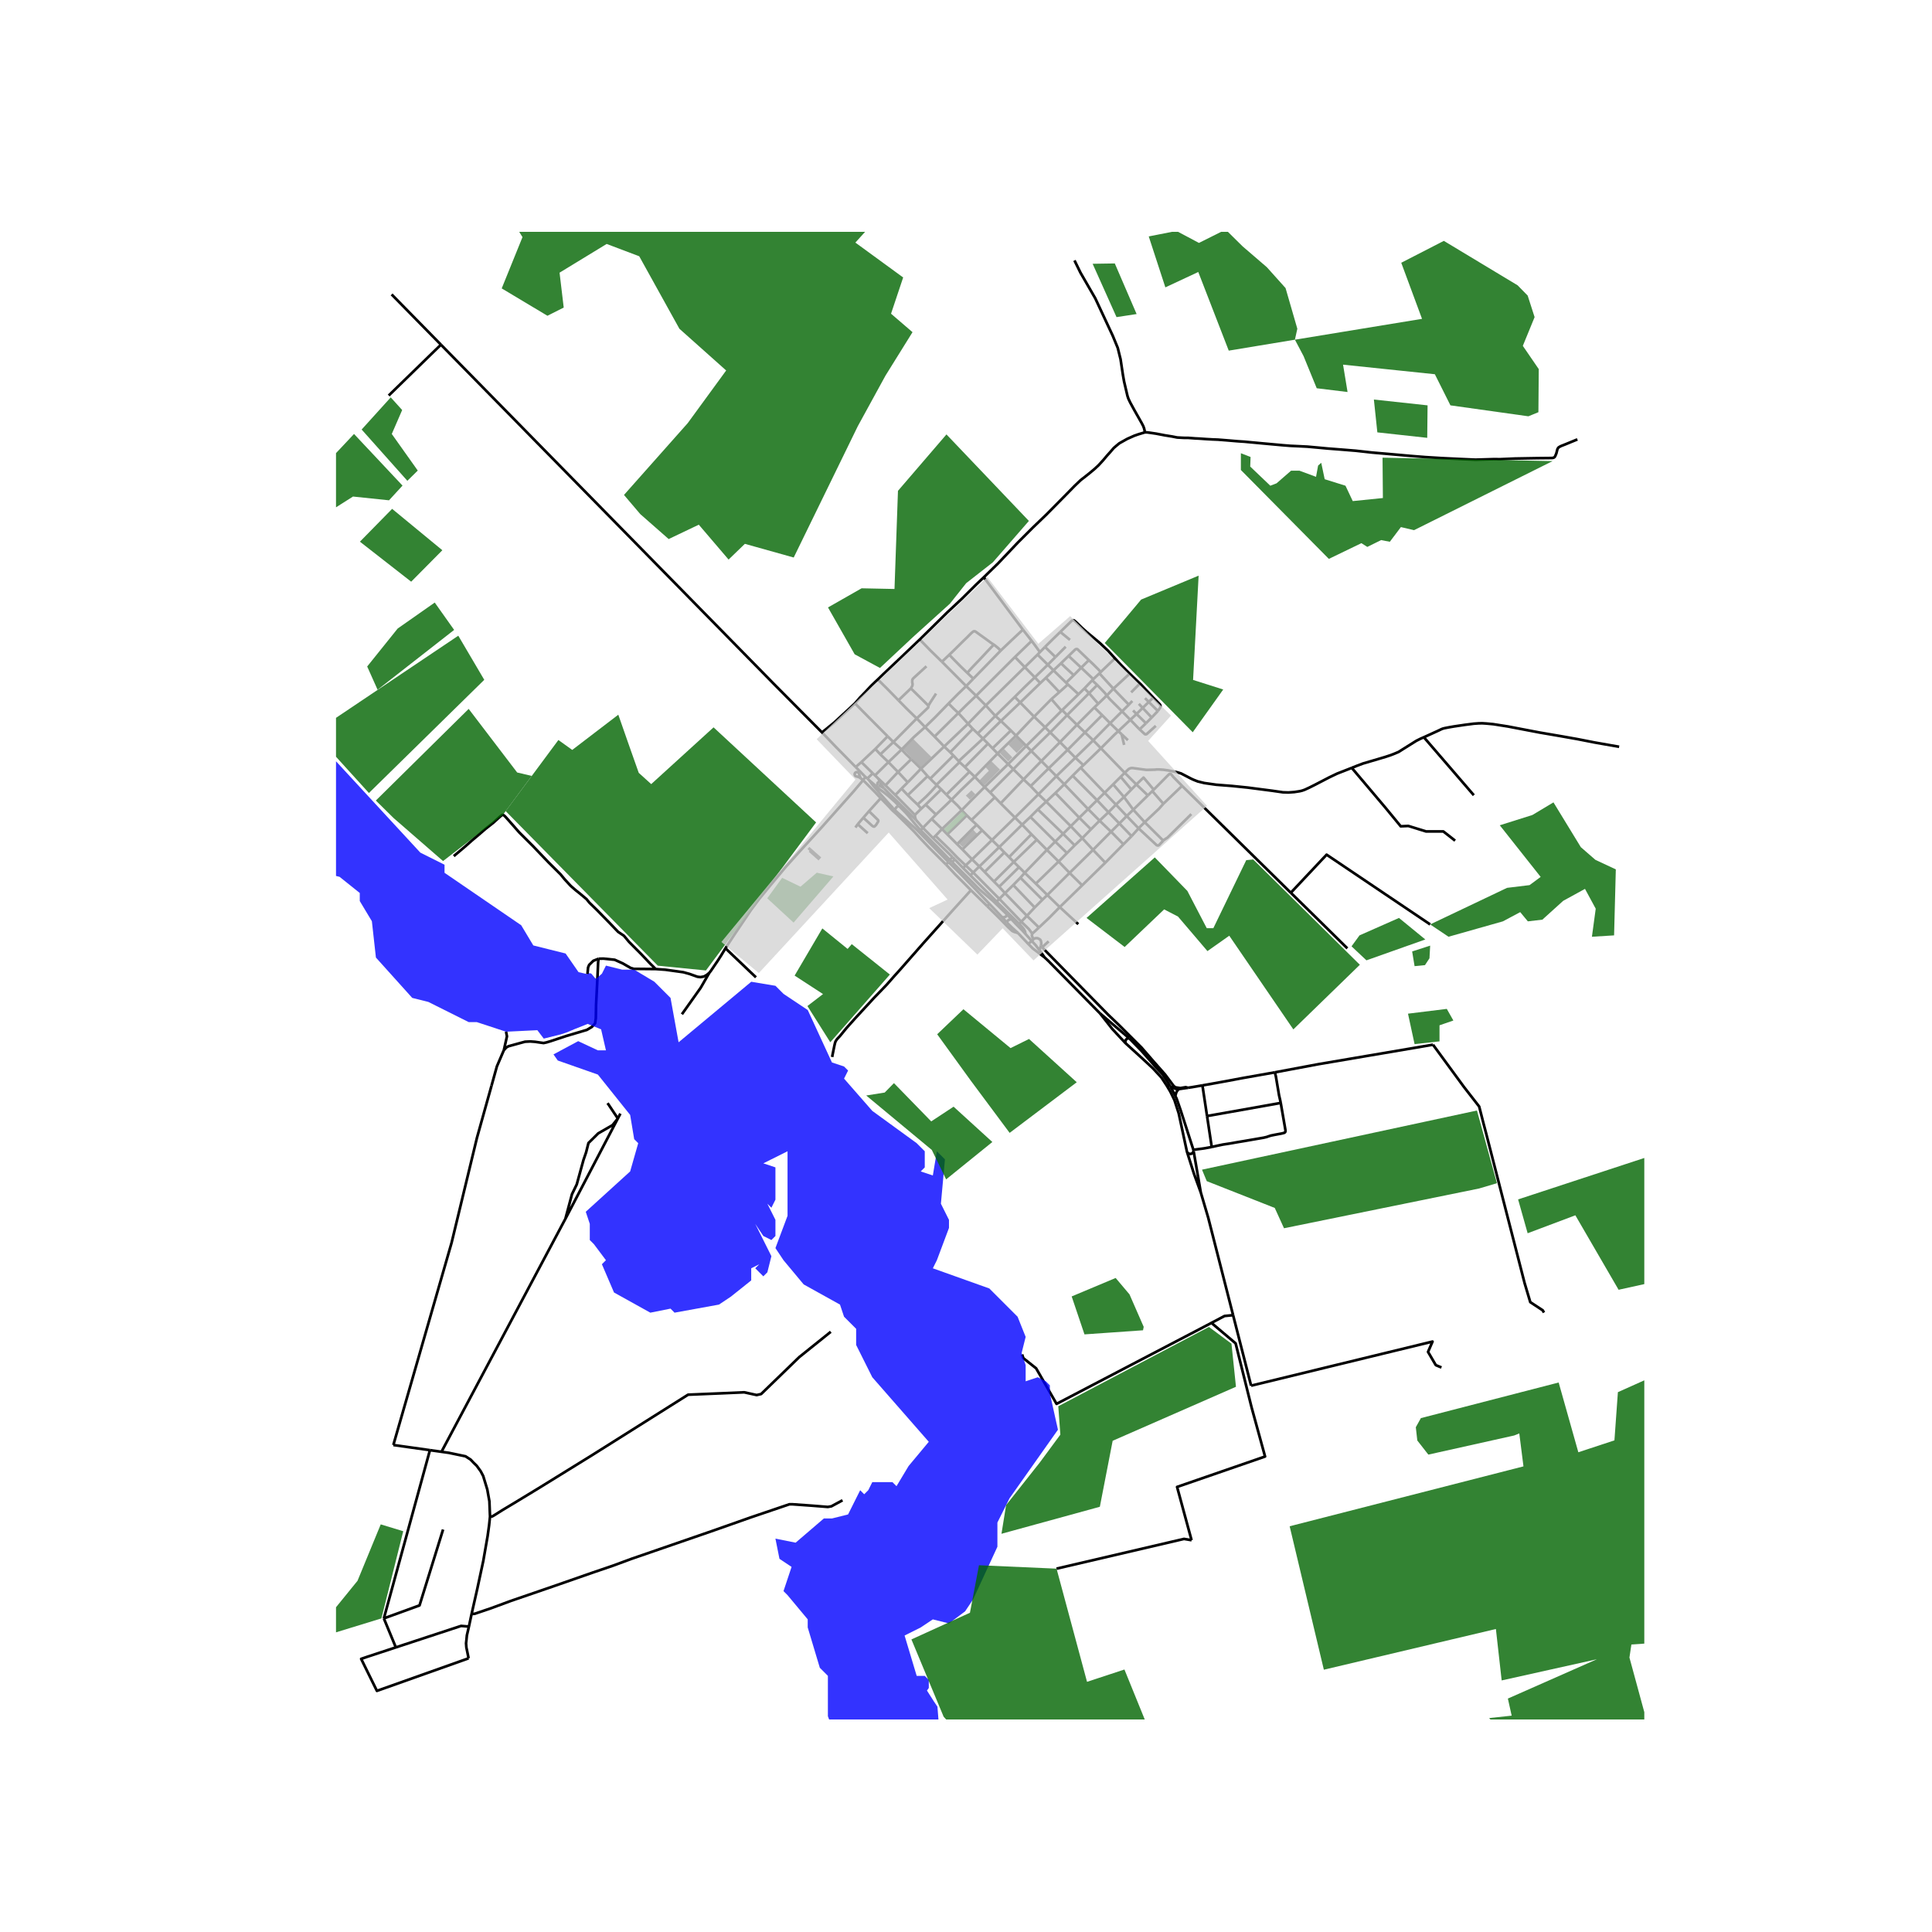 <svg xmlns="http://www.w3.org/2000/svg" width="960" height="960" viewBox="0 0 720 720"><defs><style>*{stroke-linejoin:round;stroke-linecap:butt}</style></defs><g id="figure_1"><path id="patch_1" d="M0 720h720V0H0z" style="fill:#fff"/><g id="axes_1"><path id="patch_2" d="M125.219 640.8H612.78V86.4H125.22z" style="fill:#fff"/><g id="LineCollection_1"><path d="m145.938 109.715 18.386 18.736M438.014 408.465l-1.262-2.494-.625-1.094M438.014 408.465l.274-1.13.189-.418.323-.502.426-.52M444.743 428.508l-4.75-14.741-1.535-4.424-.444-.878M223.046 357.297l-1.928.766-1.56 1.523-.394.965-.234 2.493M187.785 391.34l1.146-5.12-.34-1.733M146.587 538.51l13.632 1.922M183.19 404.557l-5.45 19.495-6.526 26.997-2.92 12.082-21.707 75.379M426.658 161.131l-.08-.589-.227-.955-.306-.813-.614-1.179-2.645-4.667-1.582-2.9-.678-1.417-.355-1.067-1.258-5.369-.436-2.485-.878-5.817-1.05-4.23-1.865-4.52-6.502-13.93-5.51-9.555-2.244-4.576" clip-path="url(#p3694f48013)" style="fill:none;stroke:#000"/><path d="m366.634 215.148 5.341-5.21 7.342-7.74 5.55-5.544 5.115-4.922 7.665-7.758 2.79-2.851 2.244-2.15 1.581-1.227 1.71-1.354 1.985-1.657 1.5-1.401 1.711-1.88 1.436-1.705 1.178-1.306 1.307-1.513 1.146-.972.903-.749 2.953-1.656 2.613-1.163 1.55-.542 2.404-.717M587.843 163.752l-4.26 1.752-1.831.725-.606.318-.362.248-.202.278-.194.39-.387 1.522-.436 1.035-.21.303-.282.215-.355.104-.38.04-.669.015-4.735.048-8.294.143-5.655.247-2.05-.031-7.035.207-6.212-.271-6.212-.303-6.212-.382-5.616-.446-8.777-.781-5.421-.462-6.197-.685-5.695-.462-4.744-.366-4.098-.383-3.518-.318-2.92-.144-3.421-.159-2.88-.23-2.986-.272-3.929-.358-7.373-.685-2.316-.151-1.993-.168-2.625-.222-2.816-.22-2.17-.087-2.38-.135-2.267-.156-1.815-.095-2.586-.196-1.574-.003-2.436-.128-1.936-.382-2.679-.43-3.243-.621-2.162-.32-1.21-.159h-.823M327.135 253.225l2.307-2.237 6.05-5.719 7.278-6.945M366.634 215.148l-1.113 1.05-1.662 1.578-5.454 5.416-5.373 5.018-10.262 10.114M351.04 246.615l-4.204-4.11-4.066-4.18M318.62 262.118l1.932-2.23 1.726-1.776 2.335-2.5 1.291-1.24 1.23-1.147M334.84 260.99l-3.978-4.077-3.727-3.688M318.62 262.118l-2.974 2.76-4.937 4.54-4.373 3.535M164.324 128.451l123.94 126.296 18.072 18.206" clip-path="url(#p3694f48013)" style="fill:none;stroke:#000"/><path d="m318.89 285.855-7.213-7.343-5.341-5.559M330.797 274.403l-6.89-6.93-5.288-5.355M343.224 286.461l2.467 2.771M343.224 286.461l-3.612-3.54M343.224 286.461l8.63-8.251M343.224 286.461l-4.932 5.104M394.94 338.05l-4.621-4.508M394.94 338.05l8.347-8.121M394.94 338.05l6.901 6.357M387.181 345.659l3.85-3.633 3.91-3.976M403.287 329.929l-4.685-4.617M403.287 329.929l8.626-8.428M418.676 314.645l-4.617-4.697M418.676 314.645l3.026-3.039M418.676 314.645l-6.763 6.856M358.397 301.927l-1.476-1.656-2.324-2.23M352.693 296.145l.985.988.919.908" clip-path="url(#p3694f48013)" style="fill:none;stroke:#000"/><path d="m363.288 289.5-1.672 1.612-3.486 3.345-3.533 3.584M348.82 303.552l2.776-2.629 3-2.882M363.288 289.5l3.659 3.797M363.288 289.5l-1.977-1.892M363.288 289.5l8.495-8.688M378.63 274.157l3.824 3.83M378.63 274.157l-1.896-1.914M378.63 274.157l-6.847 6.655M385.38 267.083l-.783.776-5.967 6.298M391.827 260.545l2.964-2.618M391.827 260.545l-6.448 6.538M391.827 260.545l3.769 4.344M397.973 255.076l-3.182 2.85M397.973 255.076l-.66-.653M397.973 255.076l3.957 3.641M405.787 246.026l-2.862 2.805M398.232 244.446l2.38-2.303.21-.165.134-.07.178-.032.167-.003.135.015.163.102 4.188 4.036M410.224 250.43l-1.049-1.115-1.743-1.736-1.645-1.553M390.319 333.542l-4.291-4.237M390.319 333.542l8.283-8.23M390.319 333.542l-1.827 1.758M398.602 325.312l-4.082-4.243M398.602 325.312l8.734-8.59M414.06 309.948l-4.278-4.106M414.06 309.948l3.086-3.065M414.06 309.948l-6.724 6.774M387.181 345.659l-4.487-4.363M384.65 347.983l1.306-1.17 1.225-1.154M386.028 329.305l-4.148-4.035M386.028 329.305l8.492-8.236M394.52 321.07l-4.371-4.347M394.52 321.07l3.112-3.159M409.782 305.842l-4.28-4.325M409.782 305.842l3.31-3.14M409.782 305.842l-3.215 3.22M423.484 292.332l-1.859 1.89M423.484 292.332l-4.33-4.332M423.484 292.332l4.3 4.099M429.957 294.288l-3.788-4.512-2.685 2.556M381.88 325.27l-2.115-2.107M381.88 325.27l8.269-8.547M381.88 325.27l-1.604 1.837M390.149 316.723l-3.754-3.79M390.149 316.723l3.105-3.085M405.502 301.517l-8.867-9.248M405.502 301.517l3.345-3.296M405.502 301.517l-3.28 3.218M419.153 288l-1.504 1.501M419.153 288l-8.866-9.143M503.76 286.157l-1.403.559-4.09 1.6-2.905 1.394-5.389 2.796-1.96.979-1.823.845-1 .342-.824.191-1.984.31-2.235.16-2.025-.064-3.928-.566-9.247-1.202-5.768-.59-5.944-.467-4.431-.631-2.445-.598-1.476-.58-.871-.391-3.825-1.984-1.298-.406-1.243-.286-2.227-.439-1.783-.254-1.702-.12h-.831l-.67.08-2.315.064-.952.008-.726-.096-4.283-.575-.565-.014-.598.183-.411.239-1.43 1.356M372.39 315.7l1.904 1.974M372.39 315.7l-2.706-2.647M372.39 315.7l8.536-8.38M372.39 315.7l-7.418 7.21M380.926 307.32l3.458 3.583M380.926 307.32l-2.677-2.648M380.926 307.32l3.063-2.876M396.635 292.27l-2.962-3.012M396.635 292.27l3.105-3.186M396.635 292.27l-3.321 3.263M369.684 313.053l-3.67-3.625M369.684 313.053l8.565-8.38M369.684 313.053l-7.415 7.208M378.249 304.672l-5.33-5.294M378.249 304.672l8.755-8.68M393.673 289.258l-2.877-2.913M393.673 289.258l7.087-6.877M393.673 289.258l-6.669 6.734M418.166 265.108l2.52-2.498M418.166 265.108l-4.46 4.418M418.166 265.108l3.084 3.14M412.457 259.203l1.115 1.326 4.594 4.58M421.985 261.229l-1.3 1.38M358.397 301.927l1.888 1.936M366.947 293.297l-5.154 5.158-3.396 3.472M351.09 308.95l3.523-3.36 3.784-3.663M366.947 293.297l2.059 2.051M366.947 293.297l8.76-8.544M382.454 277.988l1.867 1.869M382.454 277.988l7.027-6.96M382.454 277.988l-6.747 6.765M415.516 245.34l-5.292 5.09M395.137 235.507l3.873-3.77.252-.264.186-.138.16-.093.277-.084.188-.008.17.064.25.16.756.67 1.924 1.888 1.932 1.728 2.449 2.027 2.416 2.02 3.005 2.838 2.541 2.796M421.01 251.051l-1.411-1.386-1.92-1.958-1.194-1.307-.969-1.06M372.354 330.46l7.411-7.297M372.354 330.46l-1.923-1.923M372.354 330.46l2.177 2.394M379.765 323.163l-1.967-1.95M370.43 328.537l7.368-7.323M370.43 328.537l-3.486-3.592M377.798 321.214l-1.746-1.801M377.798 321.214l8.597-8.28M386.395 312.933l-2.01-2.03M376.052 319.413l-1.758-1.74M376.052 319.413l8.332-8.51M366.944 324.945l7.35-7.271M366.944 324.945l-1.972-2.035M379.867 344.34l-8.435-8.306M379.867 344.34l.73-.854M382.134 348.01l-.127-.86-.45-.89-.798-.968-.892-.952M371.432 336.034l.992-1.049M371.432 336.034l-9.782-9.8M361.65 326.235l1.025-1.082M361.65 326.235l-2.737-2.765M358.913 323.47l.945-.952M358.913 323.47l-3.08-3.187M347.72 312.339l.907-.847M347.72 312.339l-3.788-3.832M355 319.455l-2.35-2.314-4.93-4.802M382.694 341.296l2.91-3.103M382.694 341.296l-2.097 2.19M382.694 341.296l-8.163-8.442M374.53 332.854l3.08-3.02M374.53 332.854l-2.106 2.131M364.972 322.91l-2.297 2.243M364.972 322.91l-2.703-2.649M362.27 320.261l-2.412 2.257M362.27 320.261l-3.639-3.727M351.09 308.95l-3.883-3.757M351.09 308.95l1.942 1.977M348.627 311.492l.855-.876.888-.955.72-.71M347.207 305.193l1.614-1.641M347.207 305.193l-3.275 3.314M385.603 338.193l2.89-2.893M385.603 338.193l-7.994-8.359M377.61 329.834l2.666-2.727M388.492 335.3l-8.216-8.193M358.631 316.534l-1.941-1.944M366.015 309.428l-1.533 1.467-5.851 5.639M366.015 309.428l-2.027-2.058M356.69 314.59l-3.658-3.663M363.988 307.37l-1.537 1.45-5.761 5.77M363.988 307.37l-1.944-1.763M360.285 303.863l-3.856 3.799-3.397 3.265M360.285 303.863l1.759 1.744M348.82 303.552l-3.864-3.682M344.956 299.87l5.82-5.684M344.956 299.87l-1.634 1.51M338.292 291.565l-3.612-3.86M338.292 291.565l-2.316 2.326M326.198 279.124l1.874 2.007M326.198 279.124l-5.194 4.89M326.198 279.124l4.6-4.721M351.854 278.21l2.275 2.15M351.854 278.21l8.922-8.497M348.273 274.504l1.661 1.698 1.92 2.008M367.374 262.891l3.567 3.915M367.374 262.891l-3.597-3.603M367.374 262.891l14.527-14.272M367.374 262.891l-6.598 6.822M387.553 243.02l1.889-1.924M387.553 243.02l-.882.933M384.48 238.835l1.517 2.038 1.556 2.147M329.974 292.692l4.706-4.988M329.974 292.692l3.647 3.564M327.37 290.205l.133.128 2.47 2.359M334.68 287.704l-3.593-3.68M334.68 287.704l4.932-4.783M336.006 279.324l1.633 1.721 1.973 1.876M348.273 274.504l8.887-8.775M344.755 270.962l1.677 1.689 1.841 1.853M363.777 259.288l-3.712-3.603M363.777 259.288l14.477-14.447M357.16 265.73l2.826-2.812 3.79-3.63M384.48 238.835l-6.226 6.006M384.48 238.835l-3.283-4.172M326.08 288.973l-.826-.778M326.08 288.973l1.29 1.232M326.08 288.973l5.007-4.949M331.087 284.024l-3.015-2.893M331.087 284.024l4.92-4.7M336.006 279.324l-3.063-2.787M344.755 270.962l-4.26 3.807-4.489 4.555M344.755 270.962l-3.116-3.216M353.5 262.17l-5.002 5.145-3.743 3.647M360.065 255.685l-9.026-9.07M360.065 255.685l2.671-2.764M353.5 262.17l3.518-3.553 3.047-2.932M328.072 281.131l4.871-4.594M332.943 276.537l-2.146-2.134M332.943 276.537l8.696-8.791M334.84 260.99l3.009 3.059 3.79 3.697M345.99 262.974l-.01.454-.096.27-4.245 4.048M343.322 301.38l-1.8 1.757-.364.356-.216.21M333.621 296.256l6.914 7.045.407.402M341.342 305.55l-.154-.334-.1-.45-.077-.418-.069-.645M350.777 294.186l1.916 1.96M350.777 294.186l-1.636-1.557M359.58 285.86l1.731 1.748M359.58 285.86l-1.986-1.84M359.58 285.86l8.621-8.741M368.201 277.119l-1.882-1.85M368.201 277.119l1.68 1.756M411.913 321.501l-4.577-4.78M407.336 316.722l-4.003-4.357M403.333 312.365l3.234-3.303M403.333 312.365l-2.842 2.669M403.333 312.365l-4.288-4.475M399.045 307.89l3.177-3.155M399.045 307.89l-2.854 2.84M399.045 307.89l-9.158-9.14M389.887 298.75l3.427-3.217M389.887 298.75l-3.114 2.898M389.887 298.75l-2.883-2.758M387.004 295.992l-2.913-3.035M375.707 284.753l-3.924-3.941M375.707 284.753l1.926 1.916M371.783 280.812l-1.901-1.937M360.776 269.713l1.773 1.92M357.16 265.73l2.148 2.365 1.468 1.618M353.5 262.17l1.855 1.895 1.805 1.664M419.895 304.113l2.447-2.365M419.895 304.113l-2.75 2.77M419.895 304.113l-4.012-4.256M419.895 304.113l4.409 4.573M415.883 299.857l2.993-2.838M415.883 299.857l-2.792 2.844M415.883 299.857l-4.22-4.414M411.663 295.443l3.18-3.141M411.663 295.443l-2.816 2.778M411.663 295.443l-8.934-9.342M402.73 286.101l1.033-.93M402.73 286.101l-2.99 2.983M403.763 285.172l6.524-6.315M403.763 285.172l-3.003-2.791M400.76 282.38l6.655-6.475M400.76 282.38l-2.885-2.93M389.481 271.028l6.115-6.14M389.481 271.028l-4.102-3.945M389.481 271.028l1.899 1.925M385.38 267.083l-5.178-5.27M378.18 259.709l2.022 2.104M378.18 259.709l-7.239 7.097M385.645 252.428l-1.972 1.873-1.872 1.8-3.62 3.608M399.74 289.084l9.107 9.137M408.847 298.221l4.244 4.48M413.091 302.701l4.055 4.182M417.146 306.883l4.556 4.723M424.304 308.686l-.511.62-2.09 2.3M422.342 301.748l5.442-5.317M422.342 301.748l-3.466-4.729M422.342 301.748l4.25 4.66M418.876 297.02l2.75-2.797M418.876 297.02l-4.034-4.718M414.842 292.302l2.807-2.8M410.287 278.857l-2.872-2.952M416.762 272.467l-1.471 1.37-5.004 5.02M407.415 275.905l6.291-6.38M407.415 275.905l-3.086-2.958M395.596 264.889l.249-.255M397.632 317.911l2.859-2.877M397.632 317.911l-4.378-4.273M393.254 313.638l2.937-2.907M393.254 313.638l-9.265-9.194M383.99 304.444l2.783-2.796M400.49 315.034l-4.3-4.303M396.19 310.73l-9.417-9.082M406.567 309.062l-4.345-4.327M402.222 304.735l-8.908-9.202M384.09 292.957l-2.649-2.505M384.09 292.957l6.706-6.612M390.796 286.345l-2.714-2.724M390.796 286.345l7.079-6.895M397.875 279.45l-2.839-2.876M397.875 279.45l6.454-6.503M404.33 272.947l-2.98-2.835M404.33 272.947l6.42-6.418M410.75 266.53l-2.935-2.89M410.75 266.53l2.956 2.996M372.919 299.378l-2.166-2.238M372.919 299.378l8.522-8.926M381.441 290.452l-3.808-3.783M381.441 290.452l6.64-6.831M388.082 283.621l-3.76-3.764M388.082 283.621l6.954-7.047M395.036 276.574l-3.656-3.621M395.036 276.574l6.314-6.462M401.35 270.112l-3.657-3.601M401.35 270.112l6.465-6.472M421.01 251.051l-6.08 5.6M424.823 254.718l-1.618-1.54-2.195-2.127M362.044 305.607l8.709-8.467M370.753 297.14l-1.747-1.792M369.006 295.348l8.627-8.68M377.633 286.669l6.688-6.812M384.321 279.857l7.059-6.904M391.38 272.953l6.313-6.442M397.693 266.51l-1.848-1.876M397.693 266.51l8.167-8.177M408.913 255.277l-3.053 3.056M408.913 255.277l-1.887-1.75M412.457 259.203l-.692-.936-2.852-2.99M413.706 269.526l3.056 2.94M407.815 263.64l1.469-1.373M416.762 272.467l4.488-4.22M416.762 272.467l1.242 1.175M429.775 259.958l-1.658 1.634M431.51 264.968l.836-1.205.129-.351.008-.31-.12-.455-.714-.79-1.874-1.899M424.823 254.718l.415.395 4.537 4.845M412.457 259.203l2.473-2.551M412.457 259.203l-3.173 3.064M407.026 253.526l.415-.428M407.026 253.526l-2.89 3.028M407.441 253.098l2.274-2.149M407.441 253.098l-4.516-4.267M402.925 248.83l-4.693-4.384M402.925 248.83l-2.77 2.798M398.232 244.446l-2.828 2.735M409.715 250.949l.51-.52M409.715 250.949l5.215 5.703M420.686 262.61l-2.983-3.069-2.773-2.89M352.693 296.145l8.618-8.537M369.882 278.875l6.852-6.632M376.734 272.243l-3.721-3.565M341.946 299.826l1.376 1.554M338.317 296.336l1.339 1.338 2.29 2.152M349.141 292.629l-2.321 2.552-1.59 1.617-3.284 3.028M346.675 290.188l.839.86 1.193 1.159.434.422M357.594 284.02l-7.417 7.286-.432.43-.281.285-.207.242-.066.142-.038.114-.012.11M357.594 284.02l-.325-.354M366.32 275.269l-1.95-1.918M366.32 275.269l6.693-6.591M366.32 275.269l-9.051 8.397M373.013 268.678l-2.072-1.872M373.013 268.678l7.19-6.865M380.202 261.813l7.48-7.236M335.976 293.891l2.34 2.445M333.621 296.256l.774-.708 1.581-1.657M338.317 296.336l7.374-7.104M345.69 289.232l.985.956M354.13 280.36l1.194 1.202M362.549 271.632l-3.24 3.344-5.18 5.384M362.549 271.632l1.821 1.719M346.675 290.188l8.649-8.626M355.324 281.562l1.945 2.104M364.37 273.351l6.571-6.545M390.49 247.726l2.846-2.867M390.49 247.726l-4.845 4.702M390.49 247.726l-3.82-3.773M390.49 247.726l2.11 2.099M401.93 258.717l2.206-2.163M401.93 258.717l-6.085 5.917M392.6 249.825l2.804-2.644M392.6 249.825l-2.852 2.791M392.6 249.825l4.713 4.598M386.67 243.953l-4.769 4.666M400.155 251.628l-3.203-2.95-1.548-1.497M400.155 251.628l-2.842 2.795M394.791 257.927l-5.043-5.311M389.748 252.616l-2.066 1.96M378.254 244.84l3.647 3.78M381.901 248.62l3.744 3.808M385.645 252.428l2.037 2.149M409.284 262.267l-3.424-3.934M405.86 258.333l-1.724-1.78M339.45 256.582l-.14.112-.271.255-4.198 4.041M339.45 256.582l.536-.96.09-.47v-.366l-.106-.43v-.764l.097-.422.347-.438 4.858-4.428M361.842 331.76l-6.438 7.105-9.327 10.428-2.097 2.346-8.423 9.589-2.614 2.907-2.404 2.74-4.9 5.092-7.145 7.758-2.382 2.668-.7.783-2.396 2.939-.585.617-.391.426-.42.55-.266.493-.129.351-.286 1.198-.093.482-.56 2.764-.165.911M322.487 289.519l-.83 1.226M322.487 289.519l-3.598-3.664M322.487 289.519l.759.605M270.365 353.4l11.365 10.822M264.32 362.574l.596-.757 2.453-3.608 1.258-1.95 1.738-2.86M321.657 290.745l-3.655 4.317-6.405 7.2-5.794 6.514-7.6 8.315-5.388 5.989-5.76 6.913-4.115 5.001-3.066 4.11-6.373 9.477-2.251 3.424-.885 1.394M223.046 357.297l1.833-.051 4.202.432 2.977 1.34 2.934 1.685 1.208.361 8.16.076M264.32 362.574l-.968.78-1 .558-1.292.23-1.154-.135-2.92-1.043-2.323-.645-6.665-.924-3.638-.255M169.105 319.05l2.968-2.504 1.42-1.207 2.465-2.186 2.271-1.908 2.683-2.317 2.989-2.365 2.222-2.024.723-.613.225-.199.339-.04.202.096.322.183.428.422 1.355 1.513 3.8 4.325 5.042 5.025 5.914 6.188 4.43 4.405 1.573 1.903 2.186 2.373 1.783 1.561 1.67 1.322 2.485 2.087 1.049 1.314 2.743 2.66 2.436 2.493 2.219 2.262 3.316 3.464 2.154 1.441 1.871 2.246 4.526 4.548 3.348 3.544 2.098 2.078M475.113 399.63l16.197-3.036 42.726-7.264" clip-path="url(#p3694f48013)" style="fill:none;stroke:#000"/><path d="m575.394 489.157-.452-.828-4.647-3.058-2.13-7.135-14.392-56-.904-3.41-1.613-6.339-5.648-7.262-11.572-15.795M318.89 285.855l2.114-1.842M321.004 284.013l4.25 4.182M389.3 356.803l-1.887-2.629M409.958 377.67l-19.35-19.648-1.308-1.219M383.205 351.77l1.719 1.725 4.376 3.308M379.349 347.689l3.856 4.082M367.893 337.686l4.534 4.476 3.146 3.233 1.646 1.546.84.382 1.29.366" clip-path="url(#p3694f48013)" style="fill:none;stroke:#000"/><path d="m375.216 343.786 1.648 1.641 2.485 2.262M376.974 342.596l-1.712-1.823M376.974 342.596l-.544.058-.573.186-.346.321-.295.625M382.134 348.01l-1.239-1.369-2.291-2.294-1.63-1.751M375.262 340.773l-5.323-5.138-.92-.765-2.113-1.8-1.614-1.37-1.016-.947-1.081-1.139-8.382-8.324M373.5 341.875l.742-.04.54-.215.259-.27.221-.577M323.859 290.73l-.613-.606M323.859 290.73l1.437 1.911.893 1.05 2.091 2.454 2.308 2.58 2.136 2.358M334.987 300.312l-1.511-1.539-2.437-2.166-1.726-1.37-1.436-1.051-4.018-3.457M382.134 348.01l2.377 2.665M384.51 350.675l.351-.353.16-.188.174-.17M387.93 352.375l.123-.622-.024-.449-.104-.63-.221-.426-.357-.284-.63-.31-.565-.041-.573.1-.384.252M384.65 347.983l-.102.576.076.38.162.375.41.65M380.597 343.486l2.818 2.734.824 1.1.412.663M440.528 292.882l-6.976 6.659M481.045 332.701l-33.89-33.317-6.627-6.502M429.957 294.288l5.382-5.43.492-.422.242-.048.206.056.27.239.242.278.456.577 3.28 3.344M426.592 306.409l-2.288 2.277M426.592 306.409l6.912 6.877M433.552 299.541l-1.577 1.79-1.937 1.839-3.446 3.239M433.504 313.286l-1.588 1.67-.342.146-.49-.097-6.78-6.319M429.433 294.817l.524-.529M429.433 294.817l-1.649 1.614M429.433 294.817l4.119 4.724M380.597 343.486l-8.173-8.501M372.424 334.985l-9.749-9.832M362.675 325.153l-2.817-2.635M420.339 275.85l-2.335-2.208M421.25 268.248l2.301-2.167M421.25 268.248l3.19 3.32M427.07 269.53l-1.994 1.918-.253.128-.182.033-.121-.016-.08-.025" clip-path="url(#p3694f48013)" style="fill:none;stroke:#000"/><path d="m430.742 270.51-3.473 3.114-.489.048-.195-.12-2.146-1.984M423.551 266.081l2.285-2.257M423.551 266.081l3.519 3.45M423.551 266.081l-1.295-1.317M427.07 269.53l2.133-2.143M425.836 263.824l2.28-2.232M425.836 263.824l3.367 3.563M425.836 263.824l-1.428-1.523M429.203 267.387l2.307-2.419M428.117 261.592l3.393 3.376M428.117 261.592l-1.41-1.415M348.627 311.492l4.97 4.818 3.178 3.281 3.083 2.927M355 319.455l.833.828M355 319.455l-1.08.947M353.92 320.402l-2.792-2.913-4.276-4.3-3.78-3.783M353.92 320.402l.893.888M343.932 308.507l-2.59-2.956M343.073 309.406l.251-.263.143-.15.178-.186.287-.3M366.634 215.148l14.563 19.515M372.949 242.449l4.044-3.854 4.204-3.932M323.246 290.124l2.008-1.93M321.657 290.745l-.942-.758M328.214 297.46l-2.264-2.412-4.293-4.303M332.167 301.615l.557-.532M352.532 322.172l-6.293-6.275-3.38-3.577-2.074-2.293-2.622-2.636-1.597-1.585-2.485-2.453-1.59-1.435-.324-.303M328.214 297.46l3.384 3.468.57.687M333.46 301.896l4.566 4.077 3.711 3.33 11.747 11.961M333.46 301.896l-.736-.813M334.987 300.312l-.672.325-.262.215-.326.494-.268.55M328.214 297.46l-4.37 4.844M318.785 308.396l.86-1.231M319.646 307.165l2.092-2.422M319.646 307.165l3.733 3.346M323.845 302.304l-2.107 2.439M321.738 304.743l3.299 2.998.403.253.275.06.165-.042.569-.534.831-1.318.036-.223-.016-.179-.11-.19-3.345-3.264M530.634 274.753l18.615 21.602M603.405 278.306l-9.165-1.61-6.325-1.242-6.293-1.115-7.34-1.258-.47-.08-7.76-1.481-4.066-.781-.222-.035-5.248-.825-2.574-.24-1.509-.094-1.33.023-1.872.128-3.332.43-4.05.597-1.888.327-1.702.334-.5.136-.477.167-1.226.59-5.422 2.476M503.76 286.157l1.897-.755 2.275-.86 5.752-1.69 2.687-.803 1.839-.606 1.46-.565 1.557-.661 1.598-1.012 5.002-3.13 1.71-.852 1.097-.47M187.785 391.34l-2.61 6.076-1.986 7.14M164.525 541.039l-4.306-.607M164.525 541.039l46.183-86.83M182.62 565.136l-.05-.931-.186-4.731-.792-4.413-1.515-4.984-.936-1.784-1.495-2.06-1.09-1.052-1.168-1.23-1.91-1.231-6.194-1.292-2.76-.389M210.708 454.21l19.545-37.388M230.253 416.822l-1.974 2.479-5.338 3.074-3.633 3.586-.89 3.512-.963 2.781-2.52 9.148-1.78 3.66-2.447 9.147M230.253 416.822l-3.827-5.718M230.253 416.822l.949-1.816M175.763 601.419l2.055-9.074 2.29-10.654 1.615-9.27.548-3.965.35-3.32M309.608 496.318l-11.747 9.43-14.2 13.76-1.677.382-4.647-1.019-8.649.382-12.263.51-36.01 22.685-19.588 12.104-9.149 5.559-4.421 2.651-3.147 1.983-.717.398-.396.04-.376-.047M175.763 601.419l-1.011 4.75M313.974 559.118l-4.122 2.23-1.337.244-5.81-.462-7.34-.525-1.173-.006-14.383 4.879-14.731 5.192-29.77 10.273-6.76 2.5-7.794 2.66-15.038 5.24-15.393 5.287-7.358 2.723-6.05 2.054-.743.049-.409-.037M372.949 242.449l-10.213 10.472M370.343 240.228l.308.199 1.243 1.019 1.055 1.003M351.04 246.615l2.722-2.6M370.343 240.228l-.901-.582-1.743-1.29-2.533-1.816-1.509-1.099-.274-.14-.202-.051h-.19l-.197.056-.327.223-.484.418-.895.884-.682.7-1.493 1.438-3.57 3.536-1.581 1.51" clip-path="url(#p3694f48013)" style="fill:none;stroke:#000"/><path d="m360.51 250.776-2.46-2.369-2.42-2.453-1.868-1.94M362.736 252.921l-2.225-2.145M348.848 258.469l-2.026 3.115-.832 1.39M339.45 256.582l.25.208.286.266 6.004 5.918M451.575 427.447l-2.771.51-1.049.147-1.638.207-1.374.197M444.743 428.508l.093.538M448.112 404.495l1.504-.256 7.707-1.392 5.655-1.067 12.135-2.15M477.291 411.034l-.234-1.155-.387-1.672-.476-2.827-.71-4.205-.371-1.545M343.073 309.406l-.89-.961-.807-.94-2.914-3.539-.968-1.115-1.388-1.402-1.119-1.137M367.893 337.686l.908-.751M367.893 337.686l-6.05-5.925M352.532 322.172l3.517 3.76 2.824 2.818 2.97 3.01M352.532 322.172l.952-.908M353.484 321.264l3.84 3.759 5.615 5.75 5.862 6.162M329.423 293.77l2.15 2.207 3.364 3.258 6.405 6.316M373.5 341.875l1.716 1.911M373.5 341.875l-4.7-4.94M355.833 320.283l-1.02 1.007M420.798 386.91l-10.84-9.24M420.798 386.91l-.457.05-.414.199-.324.323-.195.411-.045.452.11.441" clip-path="url(#p3694f48013)" style="fill:none;stroke:#000"/><path d="m436.127 404.877-.743-1.298-1.939-2.962-2.571-2.775-5.454-6.193-4.622-4.739M447.506 444.427l-2.67-15.381M459.542 490.124l-9.274-36.323-2.762-9.374M442.423 429.461l2.53 7.943 2.553 7.023M419.473 388.786l4.815 4.37 5.295 4.895 3.249 3.522 1.98 3.002 1.327 2.234 1.546 3.175 1.576 4.897 3.076 14.308.086.272M409.958 377.67l4.563 5.795 4.952 5.321M442.423 429.461l.443.343.347.191.492.04.46-.15.355-.288.316-.551M439.226 405.894l3.465-.509M439.226 405.894l-.733-.06-.54-.112-.823-.342-1.003-.503M254.131 377.98l7.001-9.874 3.188-5.532M477.291 411.034l-27.455 4.887M451.575 427.447l2.009-.454 2.186-.454 2.433-.37 1.428-.243 1.08-.2 3.14-.517 3.726-.645 3.357-.581 1.153-.27.654-.24.88-.278 1.467-.295 2.533-.47.929-.239.25-.143.153-.151.089-.224.016-.438-.315-1.847-1.452-8.354M451.575 427.447l-1.74-11.526M360.51 250.776l.784-.947 1.363-1.478 1.976-2.058 1.658-1.76 1.658-1.789 1.852-1.947.542-.569M389.442 241.096l3.894 3.763M395.137 235.507l-2.888 2.809-2.807 2.78M329.423 293.77l-.532-.693-.635-.976M327.352 292.664l1.05.455 1.02.652M328.256 292.101l-.031-.21-.1-.187-.157-.144M327.352 292.664l.2.053.207-.013.192-.078.157-.134.108-.183.04-.208" clip-path="url(#p3694f48013)" style="fill:none;stroke:#000"/><path d="m327.968 291.56-.197-.085-.214-.017-.207.055-.178.12-.124.163-.064.194.001.205.068.193.127.162.172.114M327.968 291.56l-.599-1.355M319.312 289.36l-.261-.046-.233-.127-.18-.193-.112-.25-.021-.271.07-.264.156-.226.222-.163.264-.08.276.009.258.1.21.177.138.236M320.1 288.262l.232.717.213.588.17.42M319.312 289.36l.828.27.575.357M397.163 241.006l-3.827 3.853M398.753 238.471l-3.616-2.964M424.823 254.718l-3.277 3.31M418.004 273.642l.926 3.966M421.625 294.223l-3.976-4.722M433.504 313.286l.271-.285 1.345-.868 8.854-8.74M174.752 606.17l-.758 3.28-.163 1.667-.144 1.296.113 1.497.839 4.092M147.516 613.932l-10.534 3.466-2.387.82 5.873 11.92 34.171-12.136M147.516 613.932l24.32-8 2.916.237M164.324 128.451l-19.472 18.952M187.785 391.34l.942-1.003.759-.427 4.503-1.239 1.698-.453 1.928-.096 1.808.135 2.178.32.985.126 1.064-.223 1.5-.446 5.906-1.959 7.649-2.262 1.84-1.099 1.225-1.322.275-1.959.097-5.1.529-10.302.23-5.256.145-1.478M448.112 404.495l-3.971.677-1.45.213M388.396 352.992l.844.956 23.8 24.259 3.969 3.79 2.517 2.517 5.873 5.862 4.421 5.096 4.39 4.97 3.194 4.269.662.51 1.807.27 2.033-.334.785.228M448.112 404.495l1.724 11.426M466.251 516.403l-6.71-26.28M537.19 509.62l-2.112-.877-2.89-4.936 1.668-3.84-67.605 16.436M451.466 493.005l4.884-2.571 3.192-.31M451.466 493.005l-2.86 1.506-54.861 28.669-7.616-13.252-4.765-3.784-.46-1.38" clip-path="url(#p3694f48013)" style="fill:none;stroke:#000"/><path d="m444.06 573.99-5.395-19.85 32.788-11.339-5.035-18.347-5.937-23.827-9.015-7.622" clip-path="url(#p3694f48013)" style="fill:none;stroke:#000"/><path d="m393.745 584.592 47.502-11.085 2.814.483M147.516 613.932l-4.466-10.804M143.05 603.128l17.17-62.696M165.123 570.001l-8.778 28.285-13.295 4.842M481.045 332.701l13.34-14.186 38.595 25.995M502.13 353.43 481.044 332.7M542.274 313.29l-4.388-3.44h-6.455l-6.583-2.039-2.84.127-5.55-6.753-12.697-15.028M388.396 352.992l-.467-.617M388.396 352.992l2.409-2.181M383.205 351.77l1.306-1.095M387.413 354.174l.198-.72.158-.516.16-.563M387.413 354.174l-1.537-2.033-1.365-1.466" clip-path="url(#p3694f48013)" style="fill:none;stroke:#000"/></g><path id="PatchCollection_1" d="M-1302.17-2076.512v-6.016l3.007-4.512v-3.008l10.528-7.52 1.504-1.503 34.425-8.993 3.173-1.535 9.023-9.023 4.512-12.032-1.504-1.504 6.016-3.007 1.504-1.504-3.008-4.512 3.008-3.008 15.04 9.024 6.015 7.52 1.504 1.503 12.031-22.559 25.567-12.031 4.512-4.512 7.52-19.551v-9.024l-13.536-7.52-18.047-22.558-3.008-1.504v-7.52l3.008-7.52 10.528-1.503 4.511 7.52 1.504 3.007h9.024l1.504-1.504 1.504-4.512 12.031 13.536 10.528-3.008 4.511 6.016h3.008l12.032 1.503 4.512-4.511h6.015l4.512-9.024v-3.008l-1.504-1.504 1.504-1.504 3.008 1.504 1.504 1.504 4.512-3.008 3.008-6.015 6.015 4.511h3.008l3.008-1.503 3.008 1.503 1.504 3.008 4.512-1.504 10.527-4.511-7.52-7.52 1.504-3.008-1.504-1.504-6.015 1.504-1.504-1.504 3.008-6.016-6.016-9.023-3.008-1.504-4.512 3.008-6.015-1.504 6.015-9.024-1.504-3.008-1.504-4.511-13.535 1.504-3.008 3.007-1.504-4.511 1.504-1.504 1.504-3.008-4.512-6.016-1.504-1.504-15.039-6.016-4.512-4.511-6.015 3.008-1.504 1.503-3.008-3.007 1.504-4.512-9.024-7.52-9.023 4.512 1.503 7.52-1.503 1.504-9.024-10.528-4.512 4.512-4.512 10.527 1.504 7.52 1.504 1.504-7.52 13.535-1.503 12.032-1.504 6.015-10.528-3.007-16.543 4.511-6.016 3.008-12.031-15.039v-6.016l-7.52-12.031-3.008-3.008v-10.528l-1.504-3.007-6.015-3.008-4.57-2.32 5.938-6.855.409.335 3.536-4.122 2.295-2.642-.176-.147 1.712-2.084.65-1.208.45-1.166.305-.034v-13.869l-1.27-6.564-1.767-9.231.362-.56.34-1.524.386-4.257-.272-1.658-.409-1.5-.136-.718-.362-.448h-.34l-.181.38.113.584.159 1.702-.204 1.568-.182.583-.227.202-.34.044h-.43l-.363-.09-.408-.38-.386-.582-.12-5.1.234-3.504.468-2.111 1.577-2.76 3.736-3.657 23.888-15.624 25.742.585 5.606.939 31.955 18.415 5.521 3.146 7.803 4.498 2.725.913 2.689.184 1.907-.367 1.069.873-.527.978-3.541.54-4.074-.04-3.007 3.007-4.512 3.008-10.03 9.522-2.924 8.59 2.282 1.265 8.235-.767 5.942-4.901 2.51 1.33 8.28-3.689 2.483-4.976 2.248-4.934 11.052-2.944 7.52-9.023 3.008-3.008v-3.008l.246-2.332 1.258-2.18.969-1.712 1.613-2.934 3.227-5.231 1.324-1.595 2.194-2.17 12.34-6.2 11.508-4.74 2.227-.127 1.646.734 8.07 4.424 16.543 1.504 1.504 1.504 9.023 3.008 7.52-3.008 12.032-12.032-1.504-9.023 1.504-1.504h3.007l-4.511-1.504-.74-2.332 34.227-9.13 8.607-2.078 15.512 1.4 13.875 1.294 4.591.263 2.132.056 4.407.616 2.578 1.13 13.16 6.638 6.617.866 14.054-.757 11.69 1.147 21.014 2.934 5.08 2.346 3.87 2.937 24.592 25.38 22.505 21.693 7.923 7.868 16.424 11.893 20.598 14.556 25.763 18.87 29.98 22.326 15.212 11.521 14.4 10.206 15.16 11.164 16.788 12.181 31.666 23.96 12.262 8.857 4.664 3.034 4.625 2.394 53.354 26.256 166.207 83.125 40.902 20.576 38.581 19.537 19.316 9.662 66.794 33.217 38.607 19.463 21.313 10.681 7.329 4.198 7.066 7.573 9.929 11.165 24.881 27.516 15.822 17.546 7.57 11.082 13.475 21.305 11.14 9.792 51.134 81.212 4.512 6.015-4.512 16.544 1.504 3.008-1.504 6.015 7.52-18.047 4.512 3.008-1.504 6.016 1.504 4.511 1.504 1.504-1.504 10.528-1.504 3.008-9.024 9.023-3.008-3.007v-3.008l-1.504-1.504-9.023 51.133v3.008l10.527 30.079 1.504 13.535 3.008 7.52v4.512l3.008 6.015 1.504 1.504-1.504 4.512 9.023 25.567v6.016l3.008 4.511 1.504 3.008 1.504 16.543 3.008 3.008v3.008l-3.008 3.008 6.016 4.512-3.008 6.016 7.52 15.039 1.504 12.031 6.015 10.528v6.015l3.008 4.512 1.504 3.008-1.504 3.008 6.016 9.024 6.016 25.566 1.504-7.52 12.031-7.519 1.504-1.504 3.008-19.55-1.504-1.505 9.023-9.023 1.504-3.008v-3.008l4.512-4.512 4.512-1.504 6.016 1.504 10.527 12.031 1.504 1.504 10.528-3.007 3.007-9.024h4.512l7.52 6.016-3.008 6.015-3.008 1.504 9.024 9.024 6.015 10.527-1.503 3.008-16.544-18.047-1.504-3.008-4.511 3.008h-3.008l-10.528 12.032 10.528 13.535v4.512l-3.008-3.008-3.008 1.504-3.008-1.504-7.52-9.024h-3.007l-1.504-7.52-3.008-3.007-9.024 18.047-1.504-1.504-9.023 7.52h-4.512l-4.512 6.015-1.504 4.512 10.528 12.032 9.023-1.504 4.512-3.008 1.504-1.504h9.024l4.511-1.504 4.512 6.016-1.504 1.504-1.504 3.007-12.031-3.007-6.016 4.511-4.512 3.008 6.016 4.512h9.024l-13.536 6.016-18.047-16.543-4.512-1.504-7.52 6.015h-3.007l-1.504-1.504-3.008 4.512-6.016 7.52-3.007 18.047 7.52 16.543v6.016l-3.009 3.008 3.008 1.504-1.504 6.015 1.504 3.008 3.008 4.512-1.504 1.504-1.504 3.008 3.008 4.512 1.504 1.504-1.504 6.015v7.52l6.016 1.504 10.527 21.055 9.024 9.023-1.504 4.512-3.008-1.504 7.52 7.52-4.512 4.512 1.504 4.512 4.512 9.023-4.512 6.016-6.016 1.504-1.504 1.504v6.015l-12.031 10.528-3.008 3.008H52.87l-6.016-7.52h-4.511l3.007 1.504-6.015 3.008-1.504 1.504 7.52 12.031 4.511 10.528-9.023-3.008-22.56-27.07-7.519-4.513-3.008-4.511H-4.279l-1.504 10.527-3.008 3.008 6.016 7.52-4.512 1.504-3.008-4.512h-3.008l-3.008-1.504 1.504-6.016h3.008l1.504-1.504-4.512-4.512v-3.007l-4.512-3.008-1.504 3.008-4.511-6.016-3.008-1.504 3.008 3.008-1.504 3.008-4.512 1.504-10.528-10.528-6.015-4.512-4.512 3.008 4.512 6.016-3.008 6.016-3.008 3.007-9.024-4.511-1.503 1.504 3.007 4.511v3.008l-3.007 4.512-4.512-1.504v-6.016l-9.024 1.504-4.512 1.504 4.512 16.543 9.154.39 12.149 1.066 7.864 9.472 3.743 11.191 12.208-8.583h10.528l7.52 7.52 6.015 12.03 1.504 4.513 12.031 19.55-6.015 15.04-7.52 3.008v4.512l-1.504 1.504-1.504-4.512-4.512 15.04v3.007h-6.015v3.008l-1.504 1.504-3.008-3.008-3.008 3.008-6.016-1.504v4.512l-3.008 3.008 1.504 1.503 4.512-6.015 1.504 1.504 3.008 9.023-3.008 7.52v3.008l4.512 4.512 1.504 7.52-1.504 1.503-3.008-3.008-1.504 3.008h-3.008l-3.008-1.504-1.504-1.504-3.008 6.016-4.511-1.504 1.504-3.008-9.024 3.008h-4.512l-21.055 19.551-10.527 1.504-15.04-7.52-4.511-1.503-1.504 1.503h3.008l1.504 1.504-1.504 9.024-1.504 3.008-6.016-3.008-1.504 3.008-3.008-1.504-1.504 3.008-9.023 1.504-1.504-3.008 4.511-1.504v-6.016l1.504-1.504 4.512 3.008 1.504 1.504 1.504-1.504-3.008-1.504-1.504-1.504 4.512-3.008 4.512-4.511v-19.552l-7.52-6.015-1.504-4.512-1.504-3.008-6.015-3.008-1.504-1.504-3.008 4.512-4.512-1.504-3.008-3.008-2.413 2.22-2.099 2.292 2.324 1.553 2.278 1.342 4.422 1.617-1.504 7.52-1.504 1.503-6.016-4.511-9.023-3.008 4.512-4.512-4.512-3.008 1.504-1.504-3.008-3.008 9.023-6.015 3.008 1.504 1.504-1.504-4.512-7.52 1.504-3.008 4.512 1.504-4.512-3.008-6.015 1.504-3.008 1.504-1.504-1.504v-3.008l-3.008 3.008-3.008-1.504 1.504-6.015h3.008l1.504-1.504-1.504-4.512-4.512 6.016-4.512-4.512 6.016-9.024-1.504-7.52-4.512-9.023-6.015 3.008v3.008l-1.504 3.008-4.512-4.512 4.512-7.52-4.512-6.016 3.008-9.023-1.504-1.504-3.008 3.008v3.008l-1.504 1.503-4.512-6.015-7.52-3.008-7.519-18.047-13.535 10.527v3.008l15.039 6.016 1.504 3.008-9.024 7.52-3.008 4.511-15.039-9.023 7.52-3.008 3.008-3.008-3.008-3.008-3.008 1.504-3.008-1.504-1.504-1.504-4.512 3.008h-3.008l-3.007-4.512v-3.008l-3.008-3.008-4.512 6.016 1.504 13.535-1.504 3.008-18.047 19.551-1.504 1.504h-9.024l-4.511 6.016-1.504 1.504h-10.528l-6.016-6.016-10.527-3.008v7.52l-3.008 3.008 1.504 6.016 1.504 3.008-12.032 16.543v6.015l9.024 3.008 19.551-9.023 16.543 1.504 6.016-1.504 18.047 6.015 4.512-1.503h3.008l13.535 6.015 6.016 1.504 10.527 7.52 7.52 10.527 1.504 1.504 7.52 13.536v7.52l1.504 6.015 13.535 3.008 12.031 12.031 4.512 6.016 4.512 10.528-1.504 16.543v3.008l9.024 7.52 1.504 1.503-3.008 7.52v3.008l-18.047 9.023-19.552-1.504-1.503-1.504-6.016-1.503-6.016 6.015-3.008 4.512 3.008 9.024 16.543 4.511 9.024 7.52 3.008 6.016 6.015 25.567v10.527l-1.503 3.008-1.504 1.504 1.504 4.512v3.007l-4.512 12.032v6.016l3.008 4.511-1.504 1.504 6.015 7.52 1.504 1.504 1.504 4.512 1.504 9.023 13.536 9.024 1.503 6.016 9.024 7.52 3.008 4.511v7.52l4.512 7.52v3.007l1.504 4.512v10.528l13.535-3.008 3.008 3.008-7.52 18.047h-3.008l-1.504 1.504 1.504 7.52 1.504 6.015 7.52 6.016-1.504 1.504 4.512 9.023 3.008 4.512h15.039l1.504 1.504 7.52 4.512-1.504 4.511-7.52-4.511-12.031 4.511-3.008 3.008v15.04l-3.008 3.008-1.504 9.023 9.023 9.024 4.512 10.527-1.504 1.504v4.512l34.59 25.567 12.032 1.504-6.016 4.511-7.52-3.007h-3.007l-28.575-19.552-9.023-4.511-4.512-1.504 4.512-9.024-12.032-15.04-1.504-1.503 4.512-21.055v-3.008l-6.016-10.527 1.504-3.008-6.015-7.52-1.504-1.504 1.504-3.008-10.528-15.039-1.504-3.008 1.504-15.04-6.016-9.023 1.504-4.512v-10.527l-9.023-19.551-6.016-1.504-1.504-1.504-1.504-6.016v-3.008l-12.031-4.511-6.016-7.52-3.008-3.008-3.008-15.04-9.023 7.52v6.016l-9.024 6.016-3.008 1.504-12.031 27.07-7.52 6.016-6.016 12.032-4.511 6.015v10.528l-3.008 3.008h-3.008l3.008 15.04v12.03l-6.016 12.032 3.008 4.512h3.008l12.031-16.543 4.512-3.008 1.504 1.504 3.008-4.512 7.52-3.008 19.55 10.527 7.52 12.032 3.008 4.512 1.504 7.52-3.008 6.015v3.008l-13.535 21.055-1.504 1.504 3.008 10.527-3.008 12.032 1.504 22.559 1.504 7.52-10.528 12.03-3.008-1.503-1.504 1.504 7.52 3.008 3.008 13.535 13.535 21.055 1.504 1.504-1.504 6.016 1.504 4.512 3.008-3.008h12.031l16.544 9.023 10.527 10.528v21.055l-9.023 10.527v10.528l3.007 13.535h12.032l4.512 3.008 1.504 1.504 6.015-3.008 3.008 1.504 12.032 25.567v6.016l-1.504 1.503h7.52l18.047 18.048 6.015-3.008h3.008l7.52 7.52-3.008 3.007 3.008 6.016 16.543 10.528 4.512 7.52 13.535-1.505 4.512-10.527 7.52-6.016 3.007-3.008 22.56-4.512 1.503-1.504 15.04 15.04 6.015 9.023L3.24-473.323h-15.039l-3.008 1.504-4.512 1.504-7.52 9.023v7.52l-1.503 3.008h-13.536l-1.503 1.504 3.007 9.023 9.024 4.512 6.016 6.016 4.511 6.016-7.52 1.504-15.038-7.52-1.504-1.504h-3.008v3.008l-6.016 6.016-1.504-13.536 1.504-1.504 3.008-1.504-6.016-12.031-6.016-7.52-6.015-1.504-9.024-7.52-3.008-3.007v-6.016l-3.008-3.008h-6.015l-9.024-9.023-7.52-4.512h-6.015l-7.52-7.52-6.016 6.016-1.504 3.008 9.024 18.047 19.551 7.52 1.504 1.504-3.008 13.535v3.008l1.504 4.512-6.016-4.512V-464.3l-1.503-1.504-7.52 1.504-3.008-3.008h-3.008l-12.031-6.016 1.504-4.512-6.016-7.52v-9.023l6.016-6.016v-19.55l1.504-4.513-10.528-4.511h-7.52l-12.031 3.007-4.512 4.512h-6.016l-1.503 4.512-1.504 1.504-3.008-3.008h-3.008l-15.04 18.047-1.503 1.504 6.015 10.528 15.04 6.015 1.504 1.504-1.504 6.016 3.008 7.52 1.503 4.511-6.015 15.04-7.52 4.512-1.504 1.503-1.504 6.016-7.52 16.543-12.03 9.024-1.505 1.504h-9.023l-21.055-7.52-3.008-1.504-9.024 1.504-3.008-1.504-31.582 10.528-1.504 4.512-1.504 7.52 3.008 10.527h18.047l7.52 13.535 1.504 3.008-3.008 3.008v6.016l-6.874 2.561-6.056 6.39-3.937 2.9-3.497 4.06-1.473 4.703-2.742 6.253 2.75 3.358-2.512 3.096-1.271 1.346-2.292.032-3.969-.319-12.005-6.469-17.14-9.349-7.62-4.203-1.368-.677-.776.023-.6.518-.213.516.037.52.634.636.803.514 3.058 1.464 5.373 2.97 21.233 11.466 10.94 6.532 5.324 3.665 3.138 4.115 1.504 12.032 18.047 13.535 3.008 10.528 18.047 16.543 3.008 4.512 12.031 6.015h3.008l9.023 13.536 1.504 1.504 6.016 1.504 4.512-3.008h6.016l4.466.478 5.745 3.683 5.996 3.575 3.297 3.315 2.523 3.935-.515 6.788-.22 6.952-.038 3.842 3.904 5.614 4.843 4.345 4.589 2.59 7.52 6.016v9.024l-10.528 9.024-1.504 3.007-16.543 9.024h-6.016l-4.511 3.008 3.007 3.008 6.016 7.52 19.551-4.512 16.543 4.511h3.008l3.008-6.015 12.032-4.512 1.503-1.504-1.503-1.504 1.503-4.512 4.512 1.504-1.504 3.008 4.512-1.504 1.504-1.504 1.504 7.52 4.512 3.008 3.476 1.724.952-.398.28-.266.346.246.71 1.46.748 1.59 2.782 4.018.007.536.16 1.53v1.656l1.066 4.447-21.055-16.543-7.52 3.008 7.52 25.566-7.52 15.04 9.024 18.047v3.008h6.016l6.016-3.008 1.504-3.008 3.007 6.016 13.536 4.511 6.016 10.528 13.535 9.024 1.504 1.503 7.52 16.544 1.503 10.527-1.504 1.504-3.007-1.504-1.504-1.504-4.512-18.047-6.016-3.008-3.008-3.008-3.008 1.504-3.007 12.032-4.512 6.015-1.504 4.512-12.032 12.032-7.52 4.512h-27.07l-6.016 6.015v6.016l-4.511 9.024-9.024 7.52 7.52 6.015 21.055 43.614 1.504 1.504h9.023l4.512-7.52 1.504-1.504 9.023 3.008 4.512 3.008 3.008 12.031-1.504 12.032v3.008l-4.512 19.55-1.504 3.009-3.007 1.504 1.504 6.015-1.504 13.536 7.52 10.527 15.039 10.528v3.007l4.511 1.504 7.52-9.023 9.024-4.512 43.613-3.008h3.008l6.016-7.52-3.008-4.511v-6.016l1.504-4.512 6.016-6.015 9.023-4.512h12.032l16.543 10.527 6.016 13.536 3.008 7.52v9.023l-1.504 1.504-1.504 3.008 1.504 18.047v3.008L15.27 197.43l-6.015 1.504-6.016 6.015-6.015 1.504-12.032 13.536-4.512 10.527v6.016l-7.52 4.512-9.023 4.511 12.032 6.016 9.023-10.527 1.504 1.503 4.512-4.511 6.016-1.504 16.543-18.047 4.512-3.008 28.574 1.504h3.008l13.536 13.535-1.504 4.512 4.511 15.04v12.03l1.504 7.52 12.032-15.04h3.008l1.504-1.503v-3.008l1.504-3.008 1.503-1.504h3.008l18.047 16.544-4.511 3.007-13.536-12.031H87.46l6.016 6.016 1.504 9.023 3.008 1.504-4.512 1.504-6.016 1.504h22.56l7.519 6.016h3.008l36.094 39.102 9.024 4.512v3.008l28.574 19.55 4.512 7.52 12.032 3.008 4.824 6.953 3.323.749.565-.335h.549l.404.223 1.355 1.624.371.176 2.144-1.87 1.504-3.008 6.016 1.504h4.511l7.52 4.512 6.016 6.015 3.008 16.544 27.07-22.56 9.024 1.505 3.008 3.008 9.023 6.015 9.024 19.551 4.512 1.504 1.504 1.504-1.504 3.008 10.527 12.031 16.544 12.032 3.007 3.008v6.015l-1.504 1.504 4.512 1.504 1.504-9.023 3.008 3.008-1.504 16.543 3.008 6.016v3.007l-4.512 12.032-1.504 3.008 21.055 7.52 10.528 10.527 3.008 7.52-1.504 6.015 1.504 4.512v6.016l4.511-1.504 3.008 1.504 1.504 1.504v3.008l3.008 13.535-18.047 25.567-1.272 2.544-3.24 6.48v9.023l-9.023 19.551-3.008 4.512-6.016 4.512-6.016-1.504-4.512 3.007-6.015 3.008 4.512 15.04h3.007l1.504 1.504v3.007l-.689.952 2.63 4.124 1.271 1.871.436 5.463 9.888 8.645 10.527 15.04 1.504 1.504 27.07 21.055 1.505 1.504 10.527 15.039 1.504 1.504 21.055 9.023 16.544-4.511 18.047 3.008h6.015l12.032 9.023 12.031 3.008 3.008 1.504 4.512 4.512-1.504 7.52v3.007l9.024 1.504 7.521 6.037 1.517 2.608-1.055 2.937 2.73 2.864.462 1.94.837 5.487 2.975.213 1.2 1.084-2.652 8.413 4.512 7.52-3.008 3.007 3.008 7.52-4.512 10.527-25.567 10.528-13.535-3.008h-3.008l-28.575-19.551-4.512 1.504-3.007 1.504.025-4.027-.025-1.989-2.324 2.648-.684 4.872-1.504 4.511 3.008 6.016 9.023 1.504 4.512 6.016 4.512 4.512 10.527 39.102 3.008 6.015 1.504 1.504-1.504 3.008 6.016 15.04 4.512 4.511v6.016l10.527 24.063 1.504 1.504-1.504 3.008 3.008 3.008 3.008 7.52 1.504 28.574 3.008 13.535 1.504 7.52 10.527 13.535 9.024 1.504 1.504 1.504 4.511 10.528-7.52 13.535-1.503-1.504-10.528 10.528-1.504-1.504-3.007 1.504-4.512 10.527-6.016 1.504-4.512 12.031-1.504 3.008-7.52 3.008-36.094 36.095-1.504 6.015-1.503 3.008-10.528 6.016-4.512 1.504-1.504-1.504-4.512 4.512-3.007 1.504-4.512-1.504-7.52 4.511 6.016 1.504 1.504 1.504 1.504 3.008 6.015-1.504h3.008l10.528 9.024 1.504 1.504 6.016 7.52-1.504 1.503 4.511 7.52v9.023l6.016 9.024 7.52 3.008 7.52-6.016h6.015l4.512 1.504 9.023 7.52 4.512 10.527 6.016 3.008-10.528 3.008 1.504 7.52-3.007 3.008-1.504 4.511-2.411-3.207-.81 2.603 3.22 2.108-1.503 1.504 10.527 4.512 1.504 1.504-7.52 12.031-1.503 6.016-25.567 24.063-7.52 9.024v3.007l-4.512 7.52 1.504 9.024 9.024 12.031 4.512 9.024 30.078 36.094 33.087 30.079 1.504 1.503 1.504 4.512 22.558 9.024h6.016l4.512 4.512 3.008-1.504 7.52 12.031 3.007-1.504 4.512 3.008 12.032-6.016 3.007-7.52 6.016-4.511v12.031l18.047 7.52 6.016 6.016 3.008 4.511-3.008 3.008 1.504 3.008 3.008 1.504-6.016 10.528-1.504 1.504 4.512 16.543v6.016l9.024 9.023h15.039l4.512 3.008v6.016l4.511-4.512 7.52 12.031-1.504 6.016-3.008-1.504-3.008-6.016v-3.007l-4.511 4.511-6.016-7.52-1.504 4.512 4.512 7.52-1.504 3.008-10.528 12.031-12.031 6.016-7.52 3.008-18.047-1.504-16.543-12.031-1.504-1.504-19.551 6.015-4.512 1.504 4.512 9.024h6.016l4.511 4.512 1.504 6.015 13.536 18.048 3.007 6.015 1.504 7.52-4.511 13.535v3.008l3.007 4.512 1.504 1.504-4.511 13.535 1.504 10.528 12.031-3.008-4.512-6.016 4.512-3.008 7.52 10.528h16.543l10.527 6.016 7.52 1.503 25.567 18.048 9.023 1.504 3.008 1.504 19.551 16.543 3.008 1.504h24.063l7.52 6.015 4.512 12.032 3.007 7.52 8.955-14.264 2.558-.617 1.884 3.23 1.574 2.01 1.573 2.12-6.016 13.536-1.504 1.504 6.016 13.535-1.504 7.52v6.016l3.008 3.008 16.543-13.536 3.008-1.504 1.434 2.613 5.23 7.741-2.778 6.49-2.498 2.706-2.892 4.513-12.032 10.528v3.008l-3.008 4.511v-4.511l-6.015 1.504-6.016 19.55-3.008 3.009 4.512 12.031 6.016 6.016-3.008 6.015v3.008l13.535 13.536-1.504 3.007h-3.008l4.512 4.512h4.512l-3.008 6.016 4.512 7.52-4.512 4.511-3.008-1.503-1.504-1.504-7.52-16.544-1.503-3.007-9.024-1.504-3.008-1.504v-3.008l-3.008 7.52 3.008 6.015 7.52 1.504 13.535 16.543 6.016 3.008 4.512 24.063 1.504 1.504-6.016 9.024-3.008-6.016h-3.008l-3.008 3.008-7.52 15.039 3.009 4.512v3.008l-3.008 7.52 16.543 48.125-3.008 12.031-3.008 3.008h-3.008l3.008 3.008-1.504 7.52 4.512 4.512-3.008 4.511 4.512 15.04 6.016 4.512 3.008 3.007-4.512 10.528-13.535 12.031-1.504 4.512 7.52 4.512 4.511 9.023 6.016 4.512 3.008 4.512 1.504 24.063-7.52 16.543 12.031 3.008 6.016 6.016-4.512 3.008 6.016 3.007 7.52-1.503 3.008 1.503 3.007 3.008v9.024l3.008-1.504 3.008 1.504 4.512 6.016 7.52-16.544 13.535-15.039v-3.008l3.008-3.008h6.015v-4.511l6.016-9.024 1.504-3.008 6.016-6.016 3.008 3.008 4.466-4.324 1.42-1.958 1.13-1.067.435-.604.347-.35.637-.892.065-.461-.5-1.29-.291-1.352-.549-1.83-.403-1.29-.145-1.941 2.411-8.208 1.504-3.007 6.016-4.512h6.016l7.52 6.016 6.015 1.503-7.52-16.543 4.512-9.023 7.52-6.016 4.512-4.512 10.527 1.504 7.52 4.512 3.008 1.504 4.511-3.008 1.504-3.008 1.504 4.512-1.504 1.504-1.504 3.008 9.024 10.527 1.504 3.008 25.567-3.008 4.512-3.008 1.503-1.504 3.008 1.504 5.697-1.424 6.335 4.432-3.008 4.512 3.008 9.024 10.527-9.024 12.032 3.008 9.023-4.512h6.016l3.008 1.504 7.52 3.008 4.511-3.008 1.504-25.567v-3.008l9.024-10.527 1.504-1.504 25.567 4.512 7.52 6.015-6.017 10.528v3.008l9.024 6.015h6.016l12.031-25.566 16.543-18.048 1.504-1.503 18.047-3.008 1.504-3.008 3.008 1.504 6.016 10.527-4.512 3.008v9.024l3.008 4.512 4.512-12.032 1.504-15.04v-3.007l7.52-4.512 3.007-1.504-3.008-12.031 3.008-4.512 9.024-4.512 3.008 3.008 9.023-1.504 6.016 1.504 6.016 4.512-10.528 18.047-1.504 1.504 10.528-1.504 18.047 3.008h6.016l1.504-1.504-7.52-4.512v-3.008l12.031-22.559 1.504-3.008 4.504-1.499 7.498 8.037 3.28-.934 1.34-10.378 4.744-.575 17.788 10.294-7.006 3.042-6.974-5.907-4.342-2.05-1.802 6.483-4.184 3.554-6.78-.71-3.147-5.47-2.596-.903-2.323 9.048-7.52 12.031-1.503 3.008 12.031 7.52v3.008l-6.016 3.008-4.511 1.503-16.544-4.511h-13.535l-3.008 1.504-9.023-3.008-3.008-1.504-3.008-3.008v-6.016l1.504-3.008 3.008-3.007h9.023l4.512-1.504-6.016-4.512h-3.007l-10.528 3.008v12.031l-10.527 4.512-1.504 1.504-1.504 16.543-4.512 12.032-1.504 1.503v6.016l-9.024-3.008-1.504-1.504-1.504-3.007v-18.048l-7.52-1.504-1.503 6.016-1.504 1.504-6.016-3.008 3.008-3.008-6.016 3.008-13.535 15.04-1.504 1.503-9.023 25.567-7.52 6.016-10.528-3.008v-3.008l-12.031-12.031-1.504 1.504-1.504-1.504-3.008-1.504 1.504-1.504-1.504-1.504-10.527-3.008-4.512 6.016v18.047l-1.504 1.504-3.008 4.512 6.016 4.512 1.504 4.511v6.016l-7.52 3.008-4.512-1.504h-3.008l-6.015 7.52-3.008-1.504-6.016 6.015-4.512-1.504-3.007-7.52-6.016-7.519-4.512-3.008-12.031 13.536-9.024-7.52-6.016-1.504-1.504-13.535v-3.008l-16.543 3.008-15.04-1.504h-6.015l-10.527-9.024h-3.008l-3.008-1.504 3.008-3.008-6.016-3.007-7.52-6.016-4.511 7.52h-6.016l3.008 6.015v3.008l-3.008 4.512 10.527 12.031 1.504 7.52v4.512l-4.511 6.015-6.016-3.007v-6.016l-1.504-1.504-4.512 4.512h-9.023l-1.504-1.504-4.059-2.24-1.807-.271-1.654-.215-1.056.279-.792.365-1.282.494-.84.517-.491.995-.194 1.527-.194 1.146-.056.175-.234.287.016.239.081.16.178.222.024.214-.04.534-.21 1.194-.049.835-.29 1.711-2.09 9.879-4.513 4.512-6.015-1.504H868l1.504 6.016 6.016 3.007 1.504 1.504v6.016l-1.504 6.016-4.512 3.008h-9.024l-13.535 7.52-1.504 1.503-6.016 13.536-3.008 1.504 1.504 3.007-1.504 1.504 1.504 1.504 7.52-12.031 1.504-1.504 6.016 6.016-1.504 4.511-10.528 10.528-3.008-1.504-1.504 10.527h-9.023l-3.008-3.007-3.008-1.504-7.52 4.511h-3.007l-4.512-3.007-1.504-9.024 6.016-4.512 1.504-1.504-1.504-4.511-1.504-3.008-6.016-6.016-6.016-1.504h-3.008l-22.559-19.551-3.007-4.512 4.511-7.52 4.512-1.503 1.504-1.504v-13.536l1.504-4.512-12.031-9.023-4.512 10.527-6.016-7.52-7.52 12.032 7.52 31.583 4.512 4.512h4.512l-4.512 4.511v24.063l6.016 7.52 1.497 19.114 4.538 10.797-.73 9.827.923 7.297.75 4.074 2.045 4.536-3.544-1.735-2.536-1.929-.084 2.144 9.437 7.469 6.784 7.68 3.714 1.358 3.586 5.878 2.194 17.632 5.648 10.83-1.136 9.326-.69 6.295-1.42 3.071-3.05.465-.468 1.358-6.513-2.061-.396 1.961 5.449 1.554 7.708-.42 9.908-1.695 3.698.851 3.047 6.287-.259 6.461-17.014 27.007-18.047 12.032-3.008 1.503h-6.016l-3.008-3.007h-36.094l-12.031-10.528h-3.008l-3.008-1.504-9.024-10.527-1.504-1.504-1.504 1.504-4.511-7.52-1.504-1.504 1.504-3.008 3.008 1.504 1.503 4.512 1.504 1.504 9.024-18.047 7.52-9.024 4.511-1.504v4.512l-13.535 16.543-1.504 1.504v7.52l3.008 3.008 3.008-15.04 4.512-4.511v-3.008l12.031-10.528 2.133-1.755 5.627 1.632 5.775-1.38-9.023 12.03h-3.008l-6.016 7.52-6.015 4.512 13.535-7.52 13.535-12.03 6.016-6.017 1.035-3.9-8.546-.117-5.969 3.047-5.772-1.257-8.192-6.427-1.252-5.137-1.378-4.763 1.63-11.65 2.877-7.394v-3.008l7.52-9.023 9.023-1.504 8.507-2.298-1.244-5.545 1.685-7.384-2.61-8.677-.422-12.21 3.192-8.391.452-3.136-3.911-.803.367-8.706-7.52-12.031-3.007-6.016 1.504-4.512-4.512-6.015-1.504-6.016-12.032-16.543-6.015-13.536v-3.007l-7.52-7.52-3.008-6.016 6.016-7.52-3.008-3.007v-36.095l-1.504-1.504 3.008-3.007v-6.016l1.504-1.504 3.008-1.504-3.008-7.52v-9.023l7.52-13.536 9.023-7.52 1.504-4.511-3.008-12.031-9.023-16.544-1.504-1.504 4.512-6.015-1.504-3.008 1.504-6.016 1.503-4.512-4.511-18.047-3.008-4.512-1.504-1.504-1.504-27.07-4.512-7.52 1.504-28.575-3.008-6.015-1.504-1.504v-27.071l1.504-12.031 3.008-7.52-1.504-3.008-10.527-3.008-1.504-1.504-13.536-27.07-1.504-4.512 3.008-21.055-1.504-6.016v-3.008l10.528-9.023 7.52-9.024-12.032-16.543-6.016-4.512-1.504 1.504-18.047-6.016-9.023-7.52-1.504-6.015-6.016-3.008-16.543-3.008-13.536 3.008h-3.007l-1.504-1.504-3.008 1.504-1.504 1.504-4.512-3.008-10.527 1.504h-9.024l-10.528-6.016-1.503-1.504-31.583 4.512-4.512-1.504-7.52-10.527v-15.04l-1.503-1.504-12.032 3.008-7.52-9.023h-3.007l-3.008-3.008-4.512 12.031 9.024 1.504 3.007 1.504-10.527 3.008-6.016-1.504-3.008-4.512 4.512-7.52-3.008-3.007v-6.016l-1.504-1.504-6.015 4.512h-3.008l-4.512-9.024 1.504-7.52-1.504-3.007-7.52 1.504-12.031-4.512v-10.528l3.008 1.504 1.504 6.016 1.504 3.008h6.015l6.016-1.504 6.016 4.512v12.031l1.504 1.504 6.015-3.008 12.032 3.008h3.008l3.008 4.512h4.511l4.512 9.024 16.543-3.008 3.008-1.504 1.504-10.528-6.015-9.023-3.008-12.032v-3.008l-9.024-13.535 1.504-6.016 6.016 4.512 3.008 1.504 1.504-7.52 1.503-6.015-18.047-13.536-4.512-13.535 3.008-7.52 4.512-4.512h6.016l10.527-12.031 3.008-3.008 4.512-19.55 6.016-9.024 6.015-3.008 6.016 1.504 3.008 1.504 3.008 3.007-1.504 9.024 1.504 4.512 7.52-6.016 7.52 1.504h3.007l-3.008-3.008 4.512-10.527-13.535-21.055v-12.032l-1.504-3.008-18.047 1.504-16.544-7.52-3.008-1.503v-6.016l-3.007-3.008-1.504-3.008-39.103-25.567-4.511-9.023-4.512-1.504-3.008-7.52h-3.008l3.008 3.008v3.008l-1.504 3.008h-3.008l4.512 1.504 1.504-3.008 4.512 9.023 4.512 3.008 7.52 4.512-1.505 3.008-3.008-1.504-1.504 1.504-3.007-3.008-4.512 1.504-9.024-6.016-9.023-15.039-6.016-3.008-12.031-13.535-1.504-1.504-9.024-4.512-12.031-16.543-6.016-7.52 4.512-10.527 1.504-1.504 3.007-1.504-1.504-9.024-6.015-10.527-1.504-1.504v-40.606l13.535-12.032h13.536l13.535-22.559v-7.52h-4.512l-4.512 6.016-1.504 1.504-4.511-1.504-6.016 3.008h-6.016l-3.008 6.016-1.504 1.504-4.511-3.008-7.52 1.504-3.008-3.008h-6.016l-15.039-10.527-4.512-1.504-15.039-12.032-7.52-13.535-1.504-1.504v-18.047l-1.503-6.016-6.016-7.52-1.504-1.504-1.504-7.52-1.504-1.503-4.512 4.512-13.535-7.52-4.512-9.024 1.504-12.031 4.512-4.512-6.016-28.574 4.512-6.016v-12.032l3.008-6.015 9.023-6.016 3.008-1.504h4.512l4.512 4.512 3.008-3.008-3.008 1.504-3.008-3.008v-9.024l4.512-6.015-1.504-4.512 1.504-1.504 1.504-6.016 4.511-7.52 6.016-6.015 7.52 1.504 6.015-6.016h19.552l27.07 18.047 16.544-1.504h6.015l17.815-9.887 2.93-.708.678-2.294-.379-2.916 3.02-5.25v-6.015l3.007-15.04-15.04-30.078v-31.583l-4.511-16.543-1.504-4.512-18.047-24.063-6.016-15.039-12.031-18.047-1.504-1.504-1.504-6.016v-3.008l-4.512-3.007-6.016-9.024-3.008-9.024v-21.055l6.016-13.535 1.504-3.008 7.52-4.512 12.031-1.504 6.016-1.504-12.032-4.511-15.039-15.04-16.543-1.504-15.04-9.023-4.511-3.008-9.024-24.063-13.535-7.52-16.543-22.558-1.504-1.504-19.551-12.032-3.008-1.504-3.008-3.008-4.512-12.031v-15.04l-3.008-3.007-4.512-15.04v-3.007l-7.52-9.024-1.503-1.504 3.008-9.023-4.512-3.008-1.504-7.52 7.52 1.504 10.527-9.024h3.008l6.016-1.504 4.512-9.023 1.503 1.504 1.504-1.504 1.504-3.008h7.52l1.504 1.504 4.512-7.52 7.52-9.023-21.056-24.063-6.015-12.032v-6.015l-4.512-4.512-1.504-4.512-13.535-7.52-7.52-9.023-3.008-4.512 4.512-12.031v-24.063l-9.024 4.512 4.512 1.503v12.032l-1.504 3.008-1.504-1.504 3.008 6.016v6.015l-1.504 1.504-3.008-1.504-3.008-4.511 6.016 12.031-1.504 6.016-1.504 1.504-3.008-3.008 1.504-1.504-3.008 1.504v4.512l-7.52 6.015-4.511 3.008-16.543 3.008-1.504-1.504-7.52 1.504-13.535-7.52-4.512-10.527 1.504-1.504-4.512-6.016-1.504-1.504v-6.015l-1.504-4.512 16.544-15.04 3.007-10.527-1.504-1.504-1.503-9.024-12.032-15.039-14.944-5.244-1.6-2.276 9.218-4.936 7.326 3.433h3.008l-1.803-7.84-4.997-2.02-4.757 1.888-2.844 1.207-2.445.813-6.326 1.574-2.395-3.142-11.663.57-10.896-3.578h-3.008l-15.039-7.52-6.016-1.504-13.535-15.039-1.504-13.535-4.512-7.52v-3.008l-7.52-6.015-6.015-1.504h-12.032l-7.52 4.511h-4.511l-6.016 1.504-3.008-1.504-4.511 3.008 1.504 6.016-4.512 4.512-3.008 4.512-13.535 3.007-6.016 4.512-1.504 1.504-4.512-1.504-7.52 4.512-21.055-3.008-18.047-9.023-10.527-6.016-6.016 13.535 3.008 7.52-4.512 4.512 1.504 6.015-3.008 7.52-6.016 4.512-3.007 4.512 9.023 12.031h6.016l4.512 3.008 3.008 4.512-1.504 10.527-6.016 3.008v6.016l1.504 6.015 7.52 6.016 1.503 6.016-7.52 9.024v12.031l3.009 1.504-6.016 6.016-3.008 10.527L-1.27 499.72l1.504 12.032 1.503 1.504 6.016-3.008 3.008 1.504 7.52 4.512-1.504 4.511-4.512-6.015-7.52 3.008-9.023-4.512v-9.024l-10.528-15.039-1.504-1.504v-9.024l4.512-4.511v-18.047l6.016-7.52 1.504-1.504-9.024-12.032v-6.015l-1.504-1.504 7.52-15.04-3.008-4.511-6.016-1.504h-3.008l-9.023-10.528-3.008-4.511 4.512-12.032 6.015-3.008 1.504-1.504-1.504-6.015 3.008-4.512v-12.032l3.008-7.52 1.504-1.503-1.504-4.512-3.008-6.016-6.015-6.015-16.544 16.543-18.047 3.008-18.047 7.52-1.504 1.503h-21.055l-19.55-16.543-10.528-22.559-1.504-9.024 4.511-22.558 7.52-10.528 1.504-1.504 10.528-1.504 12.03 3.008 1.505 1.504 4.512-1.504 6.015-1.504 7.52-12.031-9.024-16.544v-22.559l1.504-4.511 3.008-6.016 10.528-9.024 1.504-1.504 3.008 1.504 7.52-3.007 9.023-7.52-9.024-1.504-16.543 9.024-18.047-1.504-10.528 1.504-6.015 3.007-18.048-7.52-22.559-4.511h-3.007l-6.016-6.016-4.512-9.023 1.504-13.536v-3.008l12.031-24.062 10.528-15.04 1.504-1.504-3.008-6.015 1.504-4.512-12.031-16.543-15.04-7.52-10.527-9.024-3.008-4.511-18.047-9.024 3.008 4.512h-4.512l-7.52-4.512 1.504-1.504-3.008-4.512-1.504-3.008 3.008-6.015v-3.008l10.528-10.528-4.512-12.031v-3.008l1.504-1.504-7.52-15.04-1.504-1.503 3.008-15.04-1.504-4.511v-3.008l3.008-3.008 1.504-12.031-18.047-3.008-15.04-7.52-1.503-1.504-13.536 1.504h-3.008l-18.047-12.031h-6.016l3.008-3.008-10.527-16.543-1.504-1.504 3.008-15.04-1.504-18.047-1.504-1.504 4.512-12.031v-6.016l1.504-7.52 6.015-9.023 9.024-4.512 13.535-1.504 1.504 1.504h6.016l-9.024-10.527 4.512-7.52-4.512-4.512 1.504-6.016-16.543-16.543-1.504-18.047v-3.008l-28.575 3.008-18.047-6.016-4.512-3.008-4.511-10.527 6.015-22.559v-3.008l-7.52-16.543 1.505-4.512-13.536-18.047-15.039 3.008-6.016 6.016 1.504 1.504-1.504 3.007-7.52 4.512-3.007 3.008h-15.04l-7.52-13.535-9.023-7.52-4.512-3.008-18.047 18.047 6.016 7.52v3.008l-1.504 1.504-4.512-3.008-1.504-1.504-9.023 6.016-4.512-1.504-6.016 7.52 4.512 7.519-6.016 7.52-1.504 6.015-3.007-3.007-4.512 1.503-3.008 1.504v12.032l-6.016 6.016-16.543 3.007 1.504 6.016 7.52 7.52 1.504 3.008 15.039 3.007 6.016 4.512 3.007 3.008 4.512 18.047 1.504 1.504h-4.512l-18.047 28.575-1.504 1.504v15.04l-1.504 7.519-3.008-22.56 6.016-12.03 12.032-13.536 1.504-3.008v-12.031l-1.504-6.016-7.52-6.016-12.031-1.504h-3.008l-10.528-12.031-1.504-1.504-7.52 1.504-6.015-1.504-7.52-3.008-28.574 31.583 1.503 3.008-1.503 3.007-7.52-3.007-19.551 9.023-3.008 3.008-9.024 25.567-1.504 27.07-4.511 7.52 3.007 19.551 7.52 7.52v3.008l21.055 9.023 1.504 3.008h6.016l10.527 10.528 10.528 16.543v7.52l1.504 3.007 19.55 15.04 1.505 6.015 18.047 15.04 6.016 9.023 6.015 13.536 18.048 6.015 3.007 6.016 3.008 1.504 10.528-4.512h4.512l-6.016 7.52-7.52 1.504-1.504 1.504 1.504 30.078v3.008l22.56 19.551-3.009 4.512 6.016 16.543v3.008l9.024 13.536 3.007 6.015 1.105 12.077-.507.988-.764.484-.233.38.084.206 1.883-.664.57-.26.456.225-.262 1.015-.828.589v3.007l1.504 4.512 1.504 1.504-4.512 7.52v21.055l-1.504 1.504-1.503-1.504-1.504-3.008 1.504-7.52-1.504-9.023-1.504-1.504 3.008-6.016 1.503-1.504-1.766-5.299.518-3.296-.886-2.454-.628-3.353-.245-2.141v-7.52l-12.032-18.047-6.016-22.559-1.503-3.008-18.048-16.543-1.504-1.504V44.03l-3.007-6.016-10.528-4.512-1.504 1.504-9.023-7.52-1.504-1.503-1.504-9.024-30.079-31.582v-3.008l-19.551-13.536-1.504-1.504 1.504-6.015-10.527-16.544-7.52-7.52-21.055-10.527h-6.016l1.504 7.52-3.008 3.008h-3.008l-9.023 9.023-1.504-1.504-16.543 18.048-1.504 1.503-9.024 3.008h-3.008l-4.512 6.016-6.015 6.016v3.008l27.07 27.07 1.504 4.512 1.504 3.008-6.015 27.07 4.511 7.52 3.008 12.032v3.008l7.52 6.015-6.016 7.52-13.535-31.582 4.512-33.087-1.504-3.008-25.567-24.063-4.512 1.504-7.52 18.047-9.023 13.536V10.942l7.52-6.015 4.511-18.048 4.512-3.007-1.504-6.016-9.023-6.016-1.504-1.504-3.008-10.527-1.504-4.512 1.504-1.504 6.016 6.016 3.007 9.023 1.504 3.008 4.512 1.504h3.008l12.031-12.031 9.024-3.008h6.016l6.015-10.528 12.032-9.023 9.023-6.016v-9.024l-12.031-18.047v-6.015l-1.504-4.512-13.535-1.504-13.536 12.031-6.015 1.504-6.016-1.504v-7.52l6.016 4.512 7.52-3.007 10.527-10.528 7.52 1.504 7.52-3.008 6.015-15.04 1.504-1.503-3.008-7.52 1.504-4.512v-3.007l-9.024-7.52-12.031-4.512-4.512-3.008-12.031 13.536-9.024 6.015-1.504-1.504-3.008 1.504-3.008 7.52h-6.015l1.504-12.031 18.047-6.016 4.511-7.52-4.511-4.512v-4.511l4.511 3.007-7.52-9.023h10.528l3.008-4.512 1.504-1.504 3.008 13.536 21.055 10.527h4.512l-1.504-13.535 3.008-4.512 1.504-1.504-1.504-6.016h-3.008l-1.504-1.504 3.008-4.511v-6.016l4.512 6.016 3.007 1.503h3.008l7.52-7.52 1.504 1.505 12.031-6.016 6.016-1.504-6.016-9.024 1.504-3.007 9.024 7.52 1.504 1.503 6.015-10.527 9.024-6.016 1.504-1.504v-6.016l1.504-4.511 6.016 6.015 6.015-7.52 3.008-1.503 10.528 6.015 1.504 1.504 10.527-15.039h3.008l12.031-3.008v-12.031l4.512-6.016 7.52-3.008 1.504-1.504v-6.015l1.504-4.512-3.008-6.016-13.535 1.504h-3.008l-4.512-3.008 1.504-1.504 6.016-4.512h18.047l3.008 3.008 9.023-6.015-1.504-6.016 1.504-1.504 4.512-3.008 3.008 1.504 7.52-9.024 3.007 3.008 6.016-7.52 10.527-1.503 4.512 3.007 3.008 1.504 15.04-1.504 1.503-1.503 6.016 1.503 3.008 1.504 4.512-4.511 1.504 1.504 15.039-3.008 9.024-13.536-3.008-13.535v-3.008l3.008-3.008-12.032-15.04-4.512-1.503-1.504-1.504 3.008-3.008-10.527-9.023-1.504-9.024 10.527-9.024 6.016-10.527 1.504-3.008 12.031-4.512 1.504 1.504h6.016l10.528-21.055 7.52-12.031 3.007-16.543 9.024-13.536 1.504-6.016 18.047-16.543h6.015l-1.503-3.008 3.007-6.015v-3.008l19.551-25.567 3.008-6.016 7.52-3.008h16.543l6.016-4.511 4.512-4.512-1.504-6.016-22.56-24.063-1.503-1.504v-25.566l-15.04-19.552-3.007-4.511-12.032-6.016-6.015-7.52-6.016-1.504-7.52-7.52-4.512 3.009-6.015-6.016-6.016-1.504v-3.008l-1.504-1.504-16.543 1.504-9.024-3.008-6.015-3.008-7.52-9.023-1.504-6.016 1.504-13.535 10.527-16.544 1.504-3.007 10.528-12.032 9.023-3.008 3.008-3.008-6.015-6.015v-7.52l4.511-7.52-1.504-6.015 6.016-27.071-1.504-4.512 3.008-3.008h3.008l-1.504-7.52-4.512-6.015-1.504-1.504v-6.016l1.504-7.52 10.528-15.039 10.527 1.504 3.008-1.504 3.008-9.023h3.008l4.512-4.512 1.504-3.008 3.007-1.504h3.008l13.536-15.04 4.511-4.51 9.024-1.505 7.52-6.016-6.016 3.008-12.032-10.527-3.007-1.504-10.528-21.055-1.504-1.504-4.512 3.008-13.535 1.504h-3.008l-6.016 9.023-1.504 1.504-7.52-12.031-3.007-4.512 1.504-13.535 1.504-3.008 1.504-1.504-10.528-19.551v-31.583l3.008-4.512-3.008-7.52 16.543-13.535v-12.031l1.504-1.504 6.016 10.528h10.528l4.511-1.504 4.512-4.512 4.512-10.528v-9.023l3.008-3.008 1.504-3.008-3.008 3.008-1.504-10.528-3.008 12.032-3.008 3.008-1.504 3.008-6.015 6.015h-6.016l-4.512 1.504-7.52-9.023-10.527-1.504-19.551-9.024-4.512-3.008-21.055-18.047-3.008-10.527-1.504-1.504h-6.015l-13.536-7.52h-7.52l-4.511 3.008-1.504 1.504-3.008 7.52 3.008 3.007-3.008 3.008v3.008l-3.008 3.008-3.008-1.504-1.504 1.504h-3.008l-1.503 4.512-4.512 4.511 4.512 9.024 4.511-4.512 1.504 1.504-3.008 6.016 4.512 4.512 3.008 4.511-1.717 7.506-5.803-4.498-3.007 1.504 9.023 9.024-1.504 7.52-4.512-3.008 3.008 6.015 4.512-3.007 9.024 6.015 1.504 4.512 1.503 1.504h7.52l7.52 6.016-13.536 15.039-7.52-3.008 3.009-3.008-1.504-1.504-6.016-1.504-6.016 10.528-1.504 1.504h-3.008l-1.503 4.512 1.503 3.007-6.015 3.008-1.504 3.008 6.016-4.512 3.007 3.008-4.511 10.528-6.016 7.52-3.008-4.512 1.504-3.008 3.008-1.504-4.512-4.512v-3.008l3.008-4.512-1.504-1.504v-3.007l4.512-6.016 1.504-1.504-3.008-3.008 4.512-4.512 1.504-6.015-9.024-12.032-4.512-10.527 1.504-3.008-1.504-3.008-6.016-6.016-6.015 4.512-3.008-1.504-1.504 4.512-1.504 1.504-4.512 1.504-3.008-3.008h-4.511l-10.528-22.56v-4.51l-16.543-7.52-1.504-9.024-6.016-1.504-1.504-1.504v-12.031l-1.504-1.504-1.504-6.016-7.52-4.512-3.007 1.504-4.512-1.504 3.008-9.023 3.008-1.504h3.008v-6.016l1.504-3.008 4.511-1.504 1.504-1.504 1.504-7.52 1.504-1.503-9.023-15.04-3.008 10.528-1.504-1.504 1.504-6.016-1.504-1.504 7.52-15.039h3.007l4.512-4.512 3.008-4.512-1.504-1.504-4.512-15.039-3.008 3.008 1.504 15.04v3.007l-4.511 6.016-4.512-4.512-4.512 1.504 3.008 4.512-7.52 7.52-1.504 6.015-10.527-10.527h-12.032l-4.511 4.511-1.504-1.503-3.008 1.503-3.008 6.016-3.008 1.504-1.504 12.032-10.527 7.52-1.504 9.023-12.032-1.504-1.504 1.504-9.023 6.016-3.008-4.512 1.504-1.504 10.527-6.016 4.512 3.008 4.512-3.008 6.016-16.543v-3.008l-3.008-4.512 21.055-21.055 9.023-1.504 9.024-6.015 4.512-4.512-6.016-6.016v-24.063l-9.024-3.008-6.015 1.504h-3.008l-15.04-9.023h-3.007l-4.512 9.023 7.52 1.504-1.504 1.504 6.015 1.504 4.512 4.512h4.512v7.52l-3.008 3.007-6.016 4.512-4.511-7.52h-7.52l-3.008-4.511-3.008-3.008-1.504-15.04-4.512-3.007-9.023 10.527-7.52 1.504-3.008 1.504-12.031-4.512-3.008-6.016-21.055 10.528-4.512 9.024-1.504 1.504h-4.511l-10.528 3.007 1.504 4.512-3.008 3.008-1.504 3.008 1.504 3.008v3.008l9.024 7.52 7.52 13.535 1.503 1.504 4.512 10.527-1.504 1.504 1.504 3.008 3.008 1.504-1.504 3.008-1.504-1.504v9.023l6.016 3.008-1.504 4.512-9.024-3.008h-3.008l-6.015 1.504-12.032 27.07 4.512 4.513 1.504 7.52-10.528-6.017-7.52 4.512-3.007-1.504 4.512-4.511-3.008-3.008-1.504-4.512h10.527l7.52-16.543-3.008-1.504v-3.008l12.032-7.52 4.511-3.008-9.023-13.535 3.008-4.512v-9.023l-13.536-18.048-10.527 1.504-4.512 4.512-4.512-1.504-3.008 1.504v3.008l-4.511 1.504-9.024-13.535v-7.52l-3.008-4.512h-6.016l-7.52 13.536-3.007 3.007-1.504-4.511 6.016-4.512-7.52-9.024 4.512-3.008h6.016l1.504 1.504 4.511-6.015 1.504-3.008 10.528 16.543v3.008l-1.504 1.504 4.512 4.512 1.504 3.007 15.039-6.015h6.016v-15.04l6.015-10.527 1.504-3.008 31.583-19.551-3.008-1.504 3.008-7.52v-3.008l6.015-3.007 9.024-12.032 7.52 1.504-7.52 3.008 3.008 6.016v-3.008l6.016-4.512 1.504-1.504v-6.016l1.503-9.023 4.512 3.008h6.016l1.504-1.504h4.512l-1.504 1.504 1.504 1.504 1.504 3.007 12.031 3.008 19.551 18.047 7.52 3.008 6.016 6.016 19.55 1.504 4.512-1.504 1.504-1.504 3.008 1.504-1.504 3.008 6.016-3.008 7.52-3.008v-6.016l9.023-13.535 1.504-1.504v-3.008l-9.023-4.511-1.504-4.512-3.008-3.008 1.504-6.016 3.008 3.008-3.008-6.016 3.008-3.008-3.008-9.023-1.504-3.008 1.504-7.52 1.504-9.023 3.007-4.512 6.016 1.504 1.504 1.504-3.008 3.008h3.008l4.512 3.008h6.016l3.008-4.512-6.016-6.016 6.016-7.52h4.511l1.504-1.504 1.504-12.031 4.512-10.527 1.504-1.504v-18.048l-1.504-1.503 1.504-3.008 3.008-16.544-10.528-10.527-1.504 13.535-9.023 4.512 7.52 6.016 1.503-3.008 1.504 1.504-3.008 6.016 1.504 1.504 3.008 6.015h-7.52v-7.52l-1.503-1.503-3.008 3.008 3.008 3.007v3.008l-4.512 7.52-3.008-1.504-4.512 9.024-1.504 4.511h-4.512l-4.511-1.504-4.512 4.512 4.512 10.528 1.504-4.512 1.503 4.512h7.52l6.016 6.015-1.504 3.008-7.52-4.512h-3.008l-7.52 6.016-3.007 1.504 3.008 3.008v6.016l-3.008 4.511-7.52-6.015 1.504-3.008-1.504-3.008h-6.015l-4.512 9.024 1.504 7.52 1.504 10.527-7.52-3.008-4.512-13.535-1.504-9.024 1.504-1.504-9.023-6.016v-3.008h-10.528l-6.016 4.512-4.511-1.504 10.527-9.023-1.504-1.504 1.504-3.008 1.504-1.504-15.04-12.031-4.511-4.512 1.504 9.023 10.527 7.52-1.504 3.008-13.535-9.024-1.504-4.511-1.504-3.008-1.504 1.504-12.031 4.511 9.023-1.504 9.024 7.52 1.504 1.504-15.04 1.504 2.542-5.38-1.037-.636-6.016 6.016-1.504-1.504v6.016h4.512l3.008 1.504-3.398 4.007-5.626 5.016 6.788-4.379.903 3.316 2.836-.44 6.016 6.015-1.504 6.016v3.008l3.008-3.008 3.008 1.504 3.008 3.008-1.504 3.007 10.527 10.528h4.512v-3.008l1.504-3.008 12.032 4.512 1.504 1.504 3.007-3.008 1.504-3.008 6.016 9.024-4.512 6.016 9.024 4.511-3.008 7.52-7.52-4.512-3.008-1.504 7.52 21.055-6.016 4.512-7.52-1.504-4.511 10.528-16.543-15.04 1.504-3.008h3.008l-12.032-6.015 1.504-3.008-1.504-3.008-1.504 1.504-1.504-1.504-6.016-3.008 4.512-4.512 1.504 1.504v-6.015l3.008-4.512 3.008-3.008-4.512-6.016v-3.008l-1.578 3.233-7.445 7.295-1.504-1.504-1.504 4.512-4.512-4.512 3.053-4.273-.045-1.743-1.698 1.442-1.31 1.566-3.008-1.504 1.504-3.008-3.008-1.504v-4.511l-1.504 3.007-6.016-9.023-3.007 3.008-10.528-10.528-1.504 4.512 6.016 15.04-1.504 3.007-6.016-4.512-1.504-4.511-1.504-3.008-6.015-1.504h-10.528l1.504-7.52-1.504-3.008h-3.008l-3.008-1.504 1.504-6.015-4.511-6.016v-6.016l-3.008-4.512v-3.007l-9.024-7.52H-663l-3.007 3.008 1.504 1.504 1.503-1.504 3.008-1.504 3.008 3.008-4.512 15.039 3.008 1.504v6.016l6.016 3.007-4.512 6.016 4.512 4.512h13.535l3.008 1.504-4.512 6.016 7.52 7.52 6.016-1.505v-3.008h4.512l-1.504 1.504 3.008 3.008-3.008 4.512-1.504 1.504 4.512 9.024 3.007-1.504 1.504 9.023-10.527 6.016-3.008-3.008h-16.543l-4.512 1.504-7.52-3.008-3.008-6.016h-9.023l-7.52 4.512h-7.52l-1.503 7.52-3.008 3.008v-10.528l12.031-6.015 1.504-1.504-3.008-3.008-7.52 3.008-4.511-3.008-3.008 3.008-6.016-7.52-4.512-6.016v6.016l3.008 1.504 1.504 1.504-1.504 1.504h-6.015l-12.032 7.52-1.504 1.503-7.52-1.504-3.007 1.504h-3.008l-4.512 6.016-3.008 3.008 3.008 4.512 13.535 3.008 3.008 1.503-4.511 1.504-4.512 3.008-13.536-6.015-7.52 3.007-1.503 1.504-7.52-6.015h-3.008l-4.512-1.504v4.511l-3.007 1.504-7.52-7.52v12.032l-1.504 1.504-4.512-7.52-9.023-9.023-3.008 6.016 1.504 13.535-1.504 1.504 7.52 4.512v3.008l-6.016 6.015-1.504-7.52-3.008 1.505-7.52 10.527v12.031l9.024 9.024 10.527 1.504 7.52 4.512 4.512 3.008 10.527 19.55 24.063 13.536 3.008 3.008-1.504 24.063 1.504 6.016 1.504 1.503-3.008 4.512 1.504 6.016-1.504 4.512 3.008 1.504-1.504 1.504 1.504 4.511-3.008 3.008 3.008 4.512v3.008l-3.008 4.512 1.504 10.527-4.512 16.543-1.504 7.52 21.055 22.56-1.504 6.015 10.528 7.52 4.512 12.03-7.52 1.505-7.52-4.512-1.503-1.504-6.016-19.551-9.024-13.535-3.008-1.504-4.511-7.52-18.048 13.535 6.016 1.504v3.008l-9.023 9.024-3.008-3.008 6.015-6.016-7.52 4.512-3.007 3.008 3.008 3.008-1.504 4.512-3.008 4.511 9.024 22.56 6.015 4.511 10.528 21.055 3.008 3.008-1.504 3.008 3.008 6.015v3.008l-1.504 1.504-1.504 7.52-13.536 12.031-1.504-1.504 6.016-10.527V-962.1l1.504-3.008-6.016-10.528 1.504-1.504-6.015 3.008-6.016-7.52-9.024-4.511-4.512 9.023-6.015 4.512-1.504 1.504-9.024 3.008-3.008 4.512h-4.511l-10.528 7.52-7.52 6.015v12.032l-3.007 3.007-13.536 7.52-3.008-3.008 7.52-9.023-1.504-3.008v-4.512l4.512 3.008v-3.008l18.047-16.543h3.008l6.016-9.024 3.007-3.008 15.04-6.015 3.008-3.008 6.015-7.52-7.52-15.04 4.512-4.51-1.503-4.513 1.503-3.008 6.016-6.015-1.504-3.008 4.512-7.52 1.504-6.016 1.504 1.504 4.512-3.007 1.504-1.504 12.031-18.048v-12.031l-4.512-4.512 6.016-10.527-1.504-6.016v-12.031l-18.047-25.567-4.512-15.04 1.504-1.503v-3.008l-4.512-4.512-3.008-13.535v-6.016l-15.039-7.52-18.047-15.04-4.512-3.007-9.023 9.024-6.016 10.527-1.504 3.008 4.512 1.504 3.008-1.504 1.504-1.504 7.52 4.512 1.503-1.504 7.52 3.008-6.016 3.008-15.04-1.504-1.503-1.504-12.032 12.031 1.504 12.032-3.008 3.007v3.008l1.504 1.504 3.008-1.504 1.504-1.504 7.52 4.512 1.504 6.016-6.016-4.512-10.528 1.504-3.007-1.504-1.504-4.512v-3.008l-18.047 7.52-3.008-1.504v-9.023h-6.016l-1.504-4.512 3.008-3.008-1.504-3.008v-7.52l-4.512 12.032-4.512-1.504v-3.008l-6.015 1.504-4.512-16.543 3.008-3.008 3.008 3.008-.033-1.806.033-1.202-6.016-3.008-4.512 1.504 6.016-12.031v-3.008l-1.504-4.512 4.512-4.512-.18-4.371 4.691 5.875 10.528-7.52 3.008-6.015-7.52-1.504-3.008-3.008 1.504-1.504-4.512 3.008v3.008l-1.503 6.015-10.528-13.535-1.504-1.504-6.016-15.04 4.512-4.511 1.504 4.512h3.008l4.512-4.512-13.536-6.016-1.504 1.504-12.031-9.023-1.504-1.504v-9.024l-4.512-7.52 1.504-3.007-4.512-6.016v9.024l-12.031-4.512-1.504-3.008-6.016-6.016 1.504-4.512-4.512-3.008v-3.007l1.504-6.016 1.504-1.504 4.512-3.008-7.52-10.527-9.023-10.528h-6.016l-7.52 6.016-1.503 1.504-7.52-4.512-7.52 3.008-4.511 1.504-1.504 4.512h6.015v3.007l-7.52 6.016-3.007 3.008-10.528-3.008-3.008-3.008-3.007-12.031 3.007-15.04-1.504-1.503 16.544-12.032 6.015-6.016v-6.015l-7.52-9.024 1.505 6.016 4.512 4.512.518 1.739-5.03 2.772-1.504-1.503-6.016-4.512-4.512-13.536 3.008-6.015 3.008-3.008.268-.915-.268-5.1-4.512-3.009-4.512-7.52-1.504 1.504 5.116 6.665 2.404 2.36-1.504 7.519-7.52 7.52 1.504 1.503-4.511 4.512-1.504-18.047 6.015-34.59v-13.536l-10.527-16.543-3.008-13.535-13.535-25.567-3.008-4.512v-6.016l-19.551-40.606 1.504-1.504-16.543-30.078v-6.016l-19.552-39.102-3.007-13.536-15.04-28.574-6.015-16.544-15.04-30.078-19.55-45.118-6.017-13.535-18.047-42.11-1.504-3.008-49.884-113.659-22.304-50.27-1.504-1.504-37.598-90.235zm443.81 640.196 8.26-12.242-4.13-13.264-4.13-8.161-11.36-2.04-6.196 8.16-3.098 10.203 1.033 11.223-2.066 8.162-2.065 13.263 2.065 4.08 2.066 9.183-9.294 8.162-14.458 11.222-13.424 4.081-10.327 9.182-10.327 7.141-12.392 4.081-8.261 11.222 8.261 13.263 10.327 7.141 26.849 6.12 19.62 9.183 14.458 2.04 13.425 8.162 7.229-5.102v-16.322l5.163-7.141 1.033-10.202-1.033-15.304-1.033-16.323-7.228-11.222-7.229-10.202v-16.324l1.032-15.303zm-140.444-193.853-8.26 2.04-8.262 10.204 4.13 9.183 15.49 3.06 11.36-10.202 1.033-9.183-4.131-5.102zm23.752 8.163 13.424 3.06h10.328l10.326-10.202 7.229-15.306-6.197-17.345h-16.522l-11.36 7.142-10.326 11.224-3.098 11.224zm86.744-14.285 10.327 8.163 8.26-6.122 8.262 1.02 9.294-4.081-16.522-16.326-8.262-9.183-11.359 1.02-12.392 10.205 4.13 11.223zm40.274-27.549-7.228 6.122 3.097 9.183 12.392 9.183h9.294l12.392-8.162-6.196-11.224-5.163-4.082-10.327-2.04zm-78.483-15.305v-13.265l-9.294 2.041-1.032 10.204 5.163 4.081zm-163.161-91.833-14.457 15.306h7.228l7.229-7.143zm202.403-12.245 13.425-1.02 16.522-10.204 11.36-8.163h19.62l13.425-10.204 9.293-10.205 8.262-10.204 7.229-3.061v-11.225l8.26-9.183 9.295-6.123-13.425-8.164-17.555-1.02-15.49 12.245-9.294 8.164-15.49 2.04-9.294 8.164-11.36 9.184-15.49 2.04-22.718 6.123-16.523 6.122v14.286l2.066 13.266 10.326 6.122zm-298.163-218.65 5.842 9.609 6.298.573 5.743-6.62 2.771-7.468.651-2.428 1.515-5.34-5.191-2.428-6.9-2.4-5.035 1.272-5.316 2.586zm243.431-42.588v6.124l8.262 7.143 9.293 1.02 10.328-1.02 5.163-8.164-6.196-7.143-8.262-3.062h-9.293zm-46.47-4.081-7.228 1.02-5.164 3.061 4.131 6.124 7.229-1.02zm-203.435-60.212-4.13 8.164 3.097 14.288 11.36 3.061 6.195-6.123-1.032-17.349zm75.384-18.371-14.457 1.02-7.229 7.145 1.033 7.143 13.425 8.165 11.36-11.226-2.066-8.165zm248.873 7.144h12.393l14.456-1.02 11.36-1.02 11.36 3.06-8.262-16.329-8.261-8.163-10.327-3.062h-11.36l-15.49 4.082-10.326 10.205 4.13 8.165zm13.425-93.893-1.032-7.144-4.131-2.04-2.066 6.122zm10.326-27.557v-4.082l-6.195 4.082zm36.144-24.495-8.261-7.144-6.197 9.186 9.295 5.103zM752.598 2299.6h7.23l22.717-6.11 10.327-5.093 5.163-10.184-10.326-7.13-4.13-6.11 5.163-12.222-4.131-7.13-13.245-21.388.308-5.475-4.1-16.39-3.39-5.06-1.52.423.727 9.683-8.034 4.3 8.6 14.557 4.4 9.318-.59 15.363-2.848 9.318-5.207 5.648-8.54 8.147-11.736 9.834-11.792 8.26-.949 7.246 8.348 6.306 11.36 1.019zM-407.086-1102.724l11.36-2.04 7.228 2.04 8.261-10.2-1.033-9.182 10.327-18.36-38.209-27.544-11.36-39.785-8.26-7.14-5.164-15.303-15.49 5.101-1.033 9.181-1.032 10.202-21.686-6.121-4.13 14.282 8.26 10.201 5.164 12.241 5.163 4.08 4.131 11.222 7.229-2.04 1.032 7.14-8.26 8.161v8.161l-10.328 3.06v8.161l10.327 11.221-18.588 9.18 5.163 7.142 5.164 10.2 4.13 7.14 4.131 8.161v14.281l5.163 11.22 11.36 5.101 9.294-9.18h9.294l3.097-16.322v-13.26l5.164-9.181zm-29.947-173.421-5.163-6.121-25.817 23.463 1.033 13.262 7.229-1.02 6.195-11.222 4.131 6.121 7.229-4.08-1.032-14.282zm4.131-31.625 5.163 10.201 3.099 8.162v10.201l-1.033 13.262 12.391-2.04 28.915-12.242 13.425-6.121 18.588 6.12 19.62 2.041-2.065-7.141-7.228-4.08-1.033-13.263-9.294-12.242h-14.457l-18.588 2.04-6.197 12.243h-14.457l-14.457-9.182zm387.25-7.14 8.261 6.12 18.588 12.242 16.523 3.061 15.49-1.02 14.457-16.323 2.066-14.283 3.097-15.303-2.065-7.14-12.392-12.243-14.457-9.182-12.392-8.162 6.196-9.182-19.62-17.343-19.622-10.203-7.228 10.203-9.294 15.303-5.164 17.344 7.23 16.323 5.163 19.384zm-725.965-84.676 11.36 13.262 14.457 14.284 17.555 3.06 12.392-4.08 12.392-13.264 7.229-9.181-4.13-17.344-9.295-3.061-10.326-9.182 1.032-14.283-6.196-8.162-15.49 6.122-7.229 6.12-14.457 10.203-6.196 3.061-6.196-6.122-9.294-6.121 5.164-4.081 9.294 2.04 4.13-6.12 2.065-12.244-3.098-10.202-9.293 2.04h-11.36l-8.261-1.02-4.13-17.344-10.327-5.102-7.23 10.203 4.132 16.324-1.033 14.283-5.163 17.344v21.425l6.196 16.323 13.424 15.304 12.392 1.02 4.131-14.283v-10.202l5.163-4.081zm57.83-60.193 12.392 4.08 9.294 8.163 5.163 2.04 21.686 7.142 8.261-13.263 15.49-9.183 12.392-11.222 10.327-11.223-2.065-17.344-8.262-11.223-13.424-13.264-9.294-3.06-12.392 6.121-7.229 11.223-10.327 2.04h-11.359l-12.392 3.061-8.261 12.244-1.033 16.324-1.033 11.223zm127.017-35.708-6.195-1.02-5.164 8.162 3.098 11.223h7.23l2.064-11.223zm-5.163-29.588v11.223l2.065 8.162 8.262 1.02 7.229-6.121 1.032-4.081 5.163-9.182-4.13-9.183-4.13-10.203h-11.36l-4.13 9.183zm83.645-114.274-4.13 8.163 5.163 9.183 5.164-1.02v-13.265zm-289.146-137.75 1.033 8.164 8.26 6.122 8.262-1.02 7.229-9.184-10.327-10.204h-7.229zm54.731 0-3.098-9.184-9.294-1.02-8.262 2.04-1.032 13.266 13.425-1.021zm50.6-156.126 7.23 6.123 5.163-4.082 6.196 1.02h8.261l-2.066-12.245-8.261-4.082-7.228-4.082h-9.294l-4.131 9.184zm-101.201-29.594 2.066 9.184 10.326 3.062 11.36-4.082 8.26-13.266-11.358-10.205-11.36 5.103zm-9.294-235.743h15.49l-13.424-10.205-8.262 6.123zm52.666-34.7-8.261 5.103 7.229 7.144 7.228 4.082 9.294-2.04 11.36-5.104-14.457-9.185z" clip-path="url(#p3694f48013)" style="fill:#00f;fill-opacity:.8"/><g id="PatchCollection_2"><path d="m131.935 161.727 18.072 19.243-5.034 5.48-13.425-1.402-7.229 4.588-12.52-6.5zM134.775 160.07l10.843-11.978 4.26 4.715-3.873 8.92 9.682 13.636-3.873 3.823zM146.135 189.636l18.716 15.419-11.617 11.724-19.104-14.91zM162.012 224.552l-13.812 9.685-11.36 14.145 3.873 8.665 28.528-22.3zM114.25 274.887l8.778 4.715 14.458 15.928 42.985-42.179-9.681-16.438zM140.068 298.334l34.594-34.151 18.072 23.701 5.421 1.275-10.745 14.528-22.3 17.201-18.46-16.056z" clip-path="url(#p3694f48013)" style="fill:#006400;fill-opacity:.8"/><path d="m188.452 302.278 19.643-26.5 5.163 3.696 17.168-13.125 3.743 10.704 3.873 10.959 4.647 4.205 23.235-21.153 38.209 35.425-41.05 55.175-17.942-1.784zM285.932 334.777l9.81 9.048 14.844-17.202-6.195-1.402-6.067 5.224-6.842-3.313zM296.13 363.575l10.326-17.584 9.423 7.645 1.55-1.783 14.198 11.34-22.202 25.23-8.52-13.507 5.81-4.46zM185.555 73.581l57.571-56.33 10.456 2.167 3.872-9.176 5.292-9.94 13.813-8.03 13.682 21.284 51.892 51.104-23.364 25.743 17.813 12.999-4.518 13.508 8.004 6.882-10.069 16.184-10.326 18.861-23.881 48.935-18.2-5.098-6.067 5.862-11.102-12.998-11.23 5.352-10.585-9.302-6.067-7.137 23.752-26.761 14.328-19.625-17.426-15.547L238.22 95.5l-12.134-4.587-17.555 10.705 1.549 12.998-6.067 3.059-17.04-10.195 7.746-19.116zM308.571 226.377l12.521-7.136 12.263.254 1.291-36.573 18.072-21.027 30.722 32.242-13.425 15.418-9.94 7.774-6.066 7.646-13.683 12.361-12.392 11.596-9.423-5.097zM411.709 239.63l32.787 33.259 11.36-15.929-11.23-3.568 2.064-38.866-21.427 8.92zM466.053 170.306l-3.614-1.402v6.245l32.787 33.132 12.133-5.861 2.195 1.401 5.163-2.549 3.228.638 4.13-5.48 4.905 1.147 51.634-25.742-63.38-1.274.129 15.037-11.23 1.147-2.711-5.734-7.745-2.421-1.291-6.117-1.162 1.019-.774 4.205-6.196-2.293h-3.098l-5.422 4.715-2.323.892-7.487-7.137zM512.007 148.897l1.29 12.234 18.589 2.038.128-12.106zM407.191 98.304l8.907 19.88 7.487-1.147-8.133-18.86zM428.102 88.109l6.197 18.989 12.263-5.735 11.358 29.31 24.656-4.077.903-4.078-4.389-15.166-6.97-7.773-9.036-7.774-6.325-6.245-9.94 4.97-8.39-4.46zM482.576 126.596l3.227 6.116 4.905 11.98 11.488 1.401-1.678-10.195 34.208 3.568 5.808 11.597 29.044 4.079 3.743-1.53.13-16.057-5.939-8.665 4.39-10.705-2.582-8.029-3.744-3.823-27.494-16.567-15.878 8.156 7.745 20.9zM322.812 408.258l6.89-1.098 3.445-3.51 13.892 14.262 8.335-5.485 14.448 13.164-17.226 13.932-5.335-10.97zM349.262 385.44l9.78-9.325 17.56 14.48 6.889-3.4 17.782 16.126-25.006 18.87-14.447-19.418zM447.949 435.902l1.778 4.279 25.339 9.983 3.445 7.569 72.682-14.81 6.668-1.974-7.446-27.097zM557.476 607.082l-64.113 15.17-12.745-53.459 87.134-22.315-1.556-12.285-1.89.768-32.006 7.13-4.112-5.265-.556-4.937 1.89-3.4 51.344-13.274 7.334 25.999 13.452-4.43 1.291-17.965 46.341-20.768 13.812 37.078 1.777 1.497 68.237 11.19 113.912 55.723 1.445 88.63-17.226.988-1.334-11.737-15.448-1.865.112 12.175-45.788 1.975-4.89-7.13-12.446.22-2 7.02-23.561-1.975-6.224-20.621-16.67-2.962-6.89 12.724-13.003-6.033 20.004-21.06-2-5.814-16.004-4.497-33.34 18.318-5.89 1.755-9.557-51.445-3.335-1.097-25.005 1.756-.724 4.854 8.39 30.833 6.455 25.863-5.938 19.493-8.003 3.695-22.719 11.848-15.102-2.548-16.523 3.313-7.358-18.346-15.232 6.37-3.485-15.289 14.845-1.656-1.033-9.555 24.397-7.135.774-11.466-11.746-12.868 8.39-.893-1.42-6.37 33.174-14.652-35.485 7.89zM565.752 446.983l3.556 12.615 17.781-6.692 16.115 27.754 32.34-7.13 2.778-11.957-8.335 1.864-16.114-32.252z" clip-path="url(#p3694f48013)" style="fill:#006400;fill-opacity:.8"/><path d="m614.984 428.772 3.667-3.84 11.447 6.912 8.002 16.126-.89 12.067-7 2.084zM689.808 449.52l29.864-9.558-1.462-15.1 10.938-13.365-5.09-3.172 5.902-12.885-5.384-13.903-5.581-11.339-11.348 4.423-4.236 5.74-2.743-5.124 9.669-4.718 13.225-9.434 2.223 1.536 4 12.506 5.224 4.937 14.943 54.527 18.745 67.108-104.814 32.823-5.557-19.855-5.223-17.99.889-17.443-6.557-19.197 16.965-4.211-20.632-45.155 7.112-2.633 6.557 14.042 8.446-3.84-3.334-21.83 13.225-.22 4.112 23.696zM373.22 571.596l1.723-10.68 12.606-15.949 7.615-10.32-.774-10.576 56.151-29.56 8.39 6.243 1.678 16.055-45.953 20.13-4.776 24.591zM364.83 583.318l28.915 1.274 11.359 42.172 13.941-4.586 18.588 45.739 9.294-.637 7.228 16.18 9.81-1.784 3.228 8.919-39.5 11.976-5.68 6.242-12.666-6.643-8.632-16.162-20.008-13.887-17.555-19.62-11.488-12.741-12.005-28.794 21.814-9.938zM71.28 613.066l19.233-42.81 10.456 2.293-13.942 34.02 8.52 4.84 3.743-9.428 5.551.892 3.614-8.027 13.812 7.772 10.972-13.505 8.649-21.023 8.39 2.548-8.132 32.49-26.978 8.282 5.163 10.192-41.178 14.27-5.937-8.41 6.067-11.338zM404.93 342.088l25.429-22.554 12.134 12.488 7.229 13.89h2.452l12.263-25.358 2.582-.255 39.758 39.247-24.785 24.083-23.88-34.914-8.132 5.734-10.972-12.87-5.164-2.676-14.715 14.017zM503.678 352.665l2.97-4.078 14.715-6.499 9.81 8.028-21.944 7.773zM532.98 344.51l6.841 4.587 20.267-5.734 6.454-3.44 2.84 3.44 5.42-.637 7.746-7.009 8.132-4.46 4.002 7.391-1.42 10.45 8.261-.51.646-24.594-7.616-3.568-5.422-4.714-10.197-16.693-7.874 4.714-12.134 3.823 15.232 19.242-4.131 3.058-8.39 1.02zM526.268 354.576l.904 5.48 3.872-.383 1.678-2.548.258-4.715zM524.719 377.767l2.453 11.34 9.293-1.018v-5.99l5.164-1.783-2.453-4.333zM399.38 483.143l4.775 14.143 21.815-1.528.258-1.275-5.292-12.104-5.163-6.117zM638.7 370.122l1.936 2.039 3.614-2.549 7.1.892 5.808-4.332-2.84-15.928-7.873 1.402-1.42 8.792z" clip-path="url(#p3694f48013)" style="fill:#006400;fill-opacity:.8"/></g><path id="PatchCollection_3" d="m360.018 303.67-6.877 6.746-1.363-1.408 6.92-6.62z" clip-path="url(#p3694f48013)" style="fill:green;fill-opacity:.8"/><path id="PatchCollection_4" d="m385.153 357.921 64.67-57.596-21.944-24.212 8.52-9.43-37.564-37.081-11.875 10.321-18.976-24.849-63.638 60.402 14.457 15.037-49.955 60.527 13.942 11.596 48.406-52.372 21.944 24.975-6.842 3.186 17.943 17.33 9.423-9.812z" clip-path="url(#p3694f48013)" style="fill:#d3d3d3;fill-opacity:.8"/><g id="PatchCollection_5"><path d="m305.027 320.666 1.025-1.123-4.418-3.933-.727.796.79.703-.298.327zM381.713 277.776l-2.831 2.837-3.045-3.09 2.896-2.816zM377.263 282.231l-3.086-3.131-1.555 1.555 3.109 3.111zM366.938 292.572l2.086-2.08-1.874-1.892-2.107 2.207zM372.665 286.814l-3.151-3.09-2.214 2.228 1.226 1.301-1.376 1.347 1.874 1.892zM361.466 298.016l-1.533-1.514 2.087-1.954 1.469 1.45zM362.472 308.912l1.121 1.332.718.46-5.528 4.945-1.512-1.366zM340.216 275.259l6.881 6.845-3.855 3.77-6.747-6.734z" clip-path="url(#p3694f48013)" style="fill:#a9a9a9;fill-opacity:.8"/></g></g></g><defs><clipPath id="p3694f48013"><path d="M125.219 86.4h487.563v554.4H125.219z"/></clipPath></defs></svg>